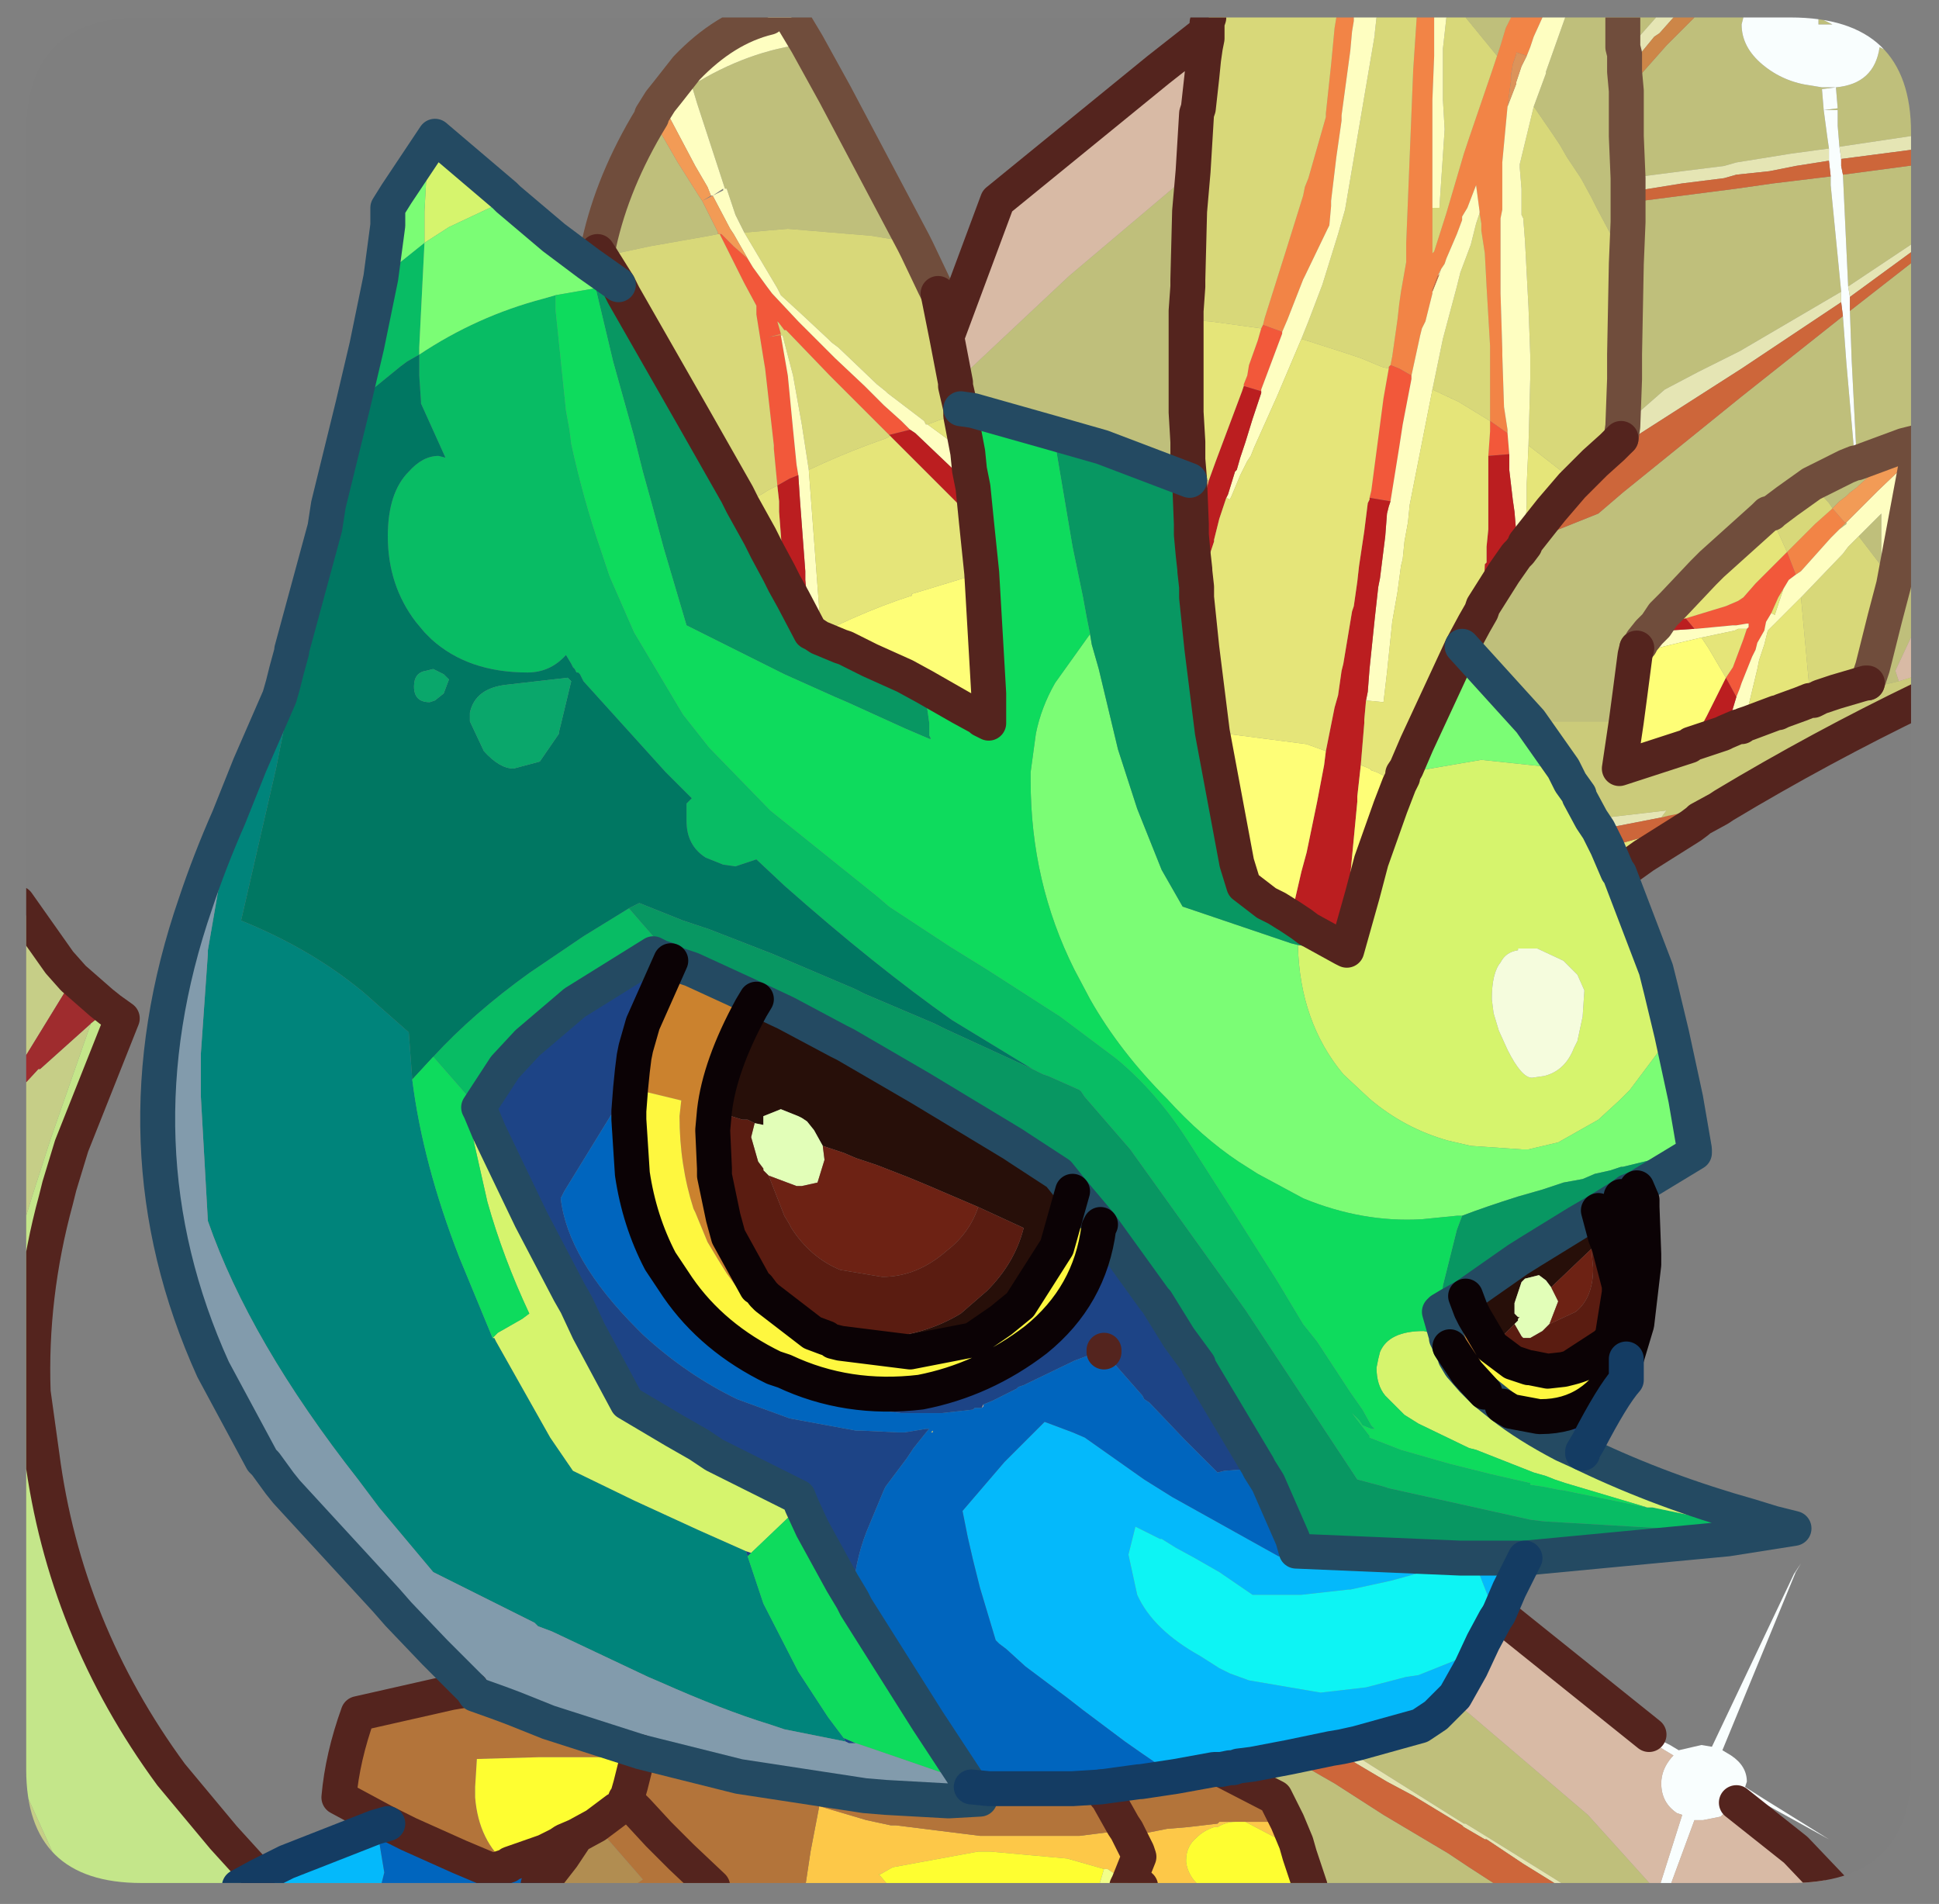 <?xml version="1.0" encoding="UTF-8" standalone="no"?>
<svg xmlns:ffdec="https://www.free-decompiler.com/flash" xmlns:xlink="http://www.w3.org/1999/xlink" ffdec:objectType="frame" height="54.5px" width="55.5px" xmlns="http://www.w3.org/2000/svg">
  <rect width="100%" height="100%" fill="#808080" stroke="none"/>
  <g transform="matrix(1.0, 0.0, 0.0, 1.0, 0.75, 0.5)">
    <use ffdec:characterId="4" height="54.5" transform="matrix(1.0, 0.0, 0.0, 1, -0.75, -0.5)" width="55.5" xlink:href="#sprite0"/>
  </g>
  <defs>
    <g id="sprite0" transform="matrix(1.0, 0.0, 0.0, 1.0, 0.75, 0.5)">
      <clipPath id="clipPath0" transform="matrix(1.0, 0.0, 0.0, 1.0, 0.0, 0.0)">
        <path d="M50.5 0.0 Q53.95 0.0 53.95 3.3 L53.95 50.15 Q53.95 53.4 50.5 53.4 L3.3 53.4 Q0.0 53.4 0.0 50.15 L0.0 3.3 Q0.0 0.0 3.3 0.0 L50.5 0.0" fill="#000000" fill-rule="evenodd" stroke="none"/>
      </clipPath>
      <g clip-path="url(#clipPath0)">
        <use ffdec:characterId="2" height="54.5" transform="matrix(1.0, 0.0, 0.0, 1.0, -0.75, -0.5)" width="55.5" xlink:href="#shape1"/>
      </g>
      <use ffdec:characterId="3" height="53.4" transform="matrix(1.0, 0.0, 0.0, 1.0, 0.0, 0.0)" width="53.95" xlink:href="#shape2"/>
    </g>
    <g id="shape1" transform="matrix(1.0, 0.0, 0.0, 1.0, 0.75, 0.5)">
      <path d="M42.8 44.3 L42.45 45.0 42.15 45.7 42.05 45.85 42.0 45.6 41.55 44.45 41.3 44.1 42.3 44.1 42.35 44.4 42.8 44.3 M10.15 53.5 L6.1 53.5 6.65 53.2 7.45 52.8 10.0 51.8 10.05 51.9 10.25 53.1 10.15 53.5 M41.05 44.1 L41.15 44.1 40.75 44.25 40.3 44.4 39.6 44.6 39.05 44.75 37.9 45.0 37.85 45.0 36.5 45.15 35.85 45.15 35.1 45.15 34.15 44.5 33.45 44.1 32.9 43.8 32.5 43.55 32.45 43.55 31.75 43.2 31.55 44.0 31.8 45.15 Q32.25 46.15 33.6 46.9 L34.15 47.25 34.45 47.4 35.0 47.6 37.05 47.95 38.35 47.8 39.5 47.5 39.85 47.45 40.85 47.05 41.7 46.5 41.35 47.25 40.9 48.05 40.8 48.15 40.35 48.6 39.9 48.9 38.1 49.4 37.65 49.5 37.35 49.55 36.15 49.8 35.1 50.0 34.7 50.05 34.55 50.1 34.45 50.1 34.2 50.15 34.0 50.15 32.9 50.35 31.95 49.7 31.45 49.35 30.25 48.45 29.8 48.1 28.6 47.2 28.05 46.7 27.85 46.55 27.75 46.45 27.3 44.95 27.1 44.15 26.95 43.5 26.8 42.75 28.0 41.35 28.1 41.25 28.7 40.65 29.15 40.2 29.95 40.5 30.3 40.65 32.0 41.85 32.8 42.35 35.85 44.05 39.5 44.2 39.95 44.2 41.05 44.1" fill="#04bafc" fill-rule="evenodd" stroke="none"/>
      <path d="M45.8 38.4 L45.8 39.0 Q45.4 39.45 44.7 40.8 L44.55 41.05 44.55 41.1 44.0 40.85 Q42.95 40.3 42.25 39.75 L42.5 39.9 43.3 40.05 43.35 40.05 Q44.9 40.05 45.7 38.5 L45.75 38.4 45.8 38.4 M41.25 38.8 L41.75 39.35 41.5 39.1 41.35 39.25 41.3 39.2 41.3 39.15 41.0 38.65 40.9 38.35 40.9 38.3 40.75 38.05 41.25 38.8 M30.75 34.55 L32.3 36.7 32.35 36.75 33.0 37.8 33.55 38.55 33.55 38.6 35.25 41.45 35.3 41.55 35.0 41.55 34.3 41.6 34.1 41.65 34.05 41.6 33.15 40.7 32.15 39.65 32.0 39.55 31.95 39.45 30.85 38.2 30.85 38.15 30.8 38.1 30.8 38.15 30.0 38.45 28.55 39.15 28.4 39.2 28.35 39.25 28.15 39.35 27.65 39.6 27.4 39.7 27.35 39.8 27.3 39.8 27.25 39.8 27.15 39.8 27.1 39.85 26.65 39.9 26.2 39.95 25.95 39.95 25.1 39.95 25.05 39.95 23.85 39.8 23.8 39.8 21.85 39.35 20.15 38.45 18.4 36.75 17.85 35.85 Q16.85 34.0 16.75 31.4 L15.4 33.6 15.3 33.8 Q15.5 35.55 17.5 37.55 L17.65 37.7 Q18.9 38.85 20.35 39.55 L21.85 40.1 23.75 40.45 23.9 40.45 24.95 40.5 25.15 40.5 25.75 40.4 25.85 40.4 25.8 40.45 25.4 40.95 25.2 41.25 24.6 42.05 24.55 42.15 24.05 43.35 Q23.7 44.25 23.65 45.3 L23.35 44.8 22.5 43.25 22.2 42.6 22.1 42.35 19.7 41.15 19.25 40.85 18.55 40.45 17.2 39.65 16.1 37.6 15.75 36.85 15.55 36.5 14.45 34.4 13.25 31.9 13.0 31.3 12.95 31.2 13.7 30.05 14.35 29.35 15.7 28.2 17.95 26.8 18.15 26.9 17.75 27.95 17.45 29.5 17.4 29.75 17.35 30.15 17.3 30.65 17.25 31.3 17.25 31.55 17.35 33.1 Q17.6 34.2 18.45 35.45 L18.15 35.6 Q17.55 34.45 17.35 33.1 17.55 34.45 18.15 35.6 L18.65 36.35 Q19.65 37.8 21.4 38.65 L21.5 38.5 21.7 38.75 Q23.5 39.6 25.6 39.35 27.4 39.0 28.9 37.85 30.45 36.6 30.7 34.65 L30.75 34.55 M41.5 39.1 L41.4 39.0 41.05 38.6 40.9 38.35 41.05 38.6 41.4 39.0 41.5 39.1 M23.75 49.4 L23.55 49.4 23.45 49.35 23.4 49.25 23.75 49.4 M20.6 43.9 L20.75 43.95 20.65 44.05 20.6 43.9 M21.7 38.75 L21.4 38.65 21.7 38.75 M31.9 52.0 L31.6 52.1 31.5 51.9 31.9 52.0" fill="#1d4487" fill-rule="evenodd" stroke="none"/>
      <path d="M42.9 44.1 L42.8 44.3 42.35 44.4 42.3 44.1 42.55 44.1 42.9 44.1 M14.6 53.5 L10.15 53.5 10.25 53.1 10.05 51.9 10.0 51.8 10.35 51.7 10.95 52.0 12.4 52.65 13.35 53.05 13.8 52.9 13.85 52.85 14.85 52.5 15.25 52.3 15.4 52.2 15.75 52.05 15.35 52.65 15.0 53.1 14.65 53.45 14.6 53.5 M35.3 41.55 L35.55 41.95 36.25 43.55 36.35 43.9 41.05 44.1 39.95 44.2 39.5 44.2 35.85 44.05 32.8 42.35 32.0 41.85 30.3 40.65 29.95 40.5 29.15 40.2 28.7 40.65 28.1 41.25 28.0 41.35 26.8 42.75 26.95 43.5 27.1 44.15 27.3 44.95 27.75 46.45 27.85 46.55 28.05 46.7 28.6 47.2 29.8 48.1 30.25 48.45 31.45 49.35 31.95 49.7 32.9 50.35 31.9 50.5 31.85 50.0 31.85 50.5 30.75 50.65 29.95 50.7 27.85 50.7 27.75 50.7 27.55 50.7 27.05 50.65 26.95 50.5 25.8 48.75 23.75 45.5 23.65 45.3 Q23.7 44.25 24.05 43.35 L24.55 42.15 24.6 42.05 25.2 41.25 25.4 40.95 25.8 40.45 25.85 40.4 25.75 40.4 25.15 40.5 24.95 40.5 23.9 40.45 23.75 40.45 21.85 40.1 20.35 39.55 Q18.9 38.85 17.65 37.7 L17.5 37.55 Q15.5 35.55 15.3 33.8 L15.4 33.6 16.75 31.4 Q16.85 34.0 17.85 35.85 L18.4 36.75 20.15 38.45 21.85 39.35 23.8 39.8 23.85 39.8 25.05 39.95 25.1 39.95 25.95 39.95 26.2 39.95 26.65 39.9 27.1 39.85 27.15 39.8 27.25 39.8 27.3 39.8 27.35 39.8 27.4 39.75 27.4 39.7 27.65 39.6 28.15 39.35 28.35 39.25 28.4 39.2 28.55 39.15 30.0 38.45 30.8 38.15 30.85 38.2 31.95 39.45 32.0 39.55 32.15 39.65 33.15 40.7 34.05 41.6 34.1 41.65 34.3 41.6 35.0 41.55 35.3 41.55 M25.9 40.5 L25.95 40.5 25.95 40.45 25.9 40.5" fill="#0065bf" fill-rule="evenodd" stroke="none"/>
      <path d="M33.6 53.5 L31.9 53.5 31.5 53.5 31.55 53.4 30.95 53.0 30.85 53.0 29.8 52.7 27.6 52.5 27.55 52.5 27.25 52.5 24.8 52.95 24.45 53.15 24.4 53.15 24.45 53.2 24.7 53.5 22.3 53.5 22.45 52.5 22.7 51.2 24.05 51.6 24.75 51.75 24.9 51.75 27.3 52.05 28.9 52.05 30.15 52.05 30.95 51.95 31.35 51.9 31.5 51.9 31.6 52.1 31.9 52.0 32.65 51.85 33.25 51.8 34.1 51.7 34.15 51.65 34.6 51.65 Q34.35 51.65 34.1 51.8 L34.0 51.8 Q33.7 51.9 33.5 52.1 33.2 52.35 33.2 52.75 L33.2 52.8 Q33.25 53.2 33.6 53.5 M36.1 51.65 L36.35 52.25 36.45 52.6 36.2 52.4 35.85 52.15 34.9 51.65 36.1 51.65 M31.9 53.5 L31.55 53.4 31.85 52.65 31.8 52.5 31.6 52.1 31.8 52.5 31.85 52.65 31.55 53.4 31.9 53.5" fill="#fec948" fill-rule="evenodd" stroke="none"/>
      <path d="M22.3 53.5 L19.65 53.5 17.35 53.5 17.65 53.3 16.3 51.75 16.9 51.3 17.2 51.05 17.15 51.0 17.2 50.95 17.3 50.6 17.45 50.0 17.55 49.75 17.35 49.75 16.4 49.8 14.8 49.8 14.65 49.8 12.9 49.85 12.85 50.65 12.85 50.95 Q12.95 52.2 13.8 52.9 L13.35 53.05 12.4 52.65 10.95 52.0 10.35 51.7 10.25 51.65 8.95 50.95 Q9.05 49.8 9.5 48.55 L12.15 47.95 12.75 47.85 12.85 48.0 13.55 48.25 13.95 48.4 14.95 48.8 17.6 49.65 20.4 50.35 24.0 50.9 24.6 50.95 26.4 51.05 27.3 51.0 27.05 50.65 27.55 50.7 27.75 50.7 27.85 50.7 29.95 50.7 30.75 50.65 31.85 50.5 31.9 50.5 31.85 50.5 31.85 50.0 31.9 50.5 32.9 50.35 34.0 50.15 34.2 50.15 35.75 50.95 36.0 51.45 36.1 51.65 34.9 51.65 34.6 51.65 34.15 51.65 34.1 51.7 33.25 51.8 32.65 51.85 31.9 52.0 31.5 51.9 31.35 51.9 30.95 51.95 30.15 52.05 28.9 52.05 27.3 52.05 24.9 51.75 24.75 51.75 24.05 51.6 22.7 51.2 22.45 52.5 22.3 53.5 M17.6 49.65 L17.55 49.75 17.6 49.65 M31.5 51.9 L31.4 51.75 30.95 50.95 30.9 50.9 30.9 50.85 30.75 50.65 30.9 50.85 30.9 50.9 30.95 50.95 31.4 51.75 31.5 51.9 M19.65 53.5 L18.75 52.65 18.1 52.0 17.5 51.35 17.25 51.1 17.2 51.05 17.25 51.1 17.5 51.35 18.1 52.0 18.75 52.65 19.65 53.5" fill="#b4743a" fill-rule="evenodd" stroke="none"/>
      <path d="M15.15 7.95 L15.15 8.35 15.45 11.25 15.55 11.8 15.6 12.2 Q15.95 13.8 16.45 15.25 L16.6 15.7 16.7 16.0 17.4 17.6 18.8 19.95 19.55 20.9 21.3 22.7 24.35 25.15 24.7 25.45 26.45 26.6 27.5 27.25 29.6 28.6 30.0 28.9 31.2 29.8 Q32.35 30.75 33.25 32.15 L33.7 32.85 34.5 34.1 35.8 36.15 36.55 37.4 36.95 37.9 37.9 39.35 38.25 39.85 38.5 40.3 38.6 40.4 38.5 40.4 38.25 40.3 38.15 40.15 37.95 39.95 38.45 40.6 38.45 40.65 39.35 41.0 40.4 41.3 40.75 41.4 41.95 41.7 43.05 41.95 43.05 42.0 43.4 42.05 43.9 42.15 43.95 42.15 46.4 42.65 46.55 42.65 47.75 42.9 48.8 43.0 48.8 43.2 46.9 43.25 43.45 43.05 43.05 43.0 39.0 42.1 38.85 42.05 38.1 41.85 36.45 39.35 34.9 37.0 34.0 35.75 31.6 32.4 30.3 30.9 30.2 30.75 30.15 30.7 29.25 30.3 29.1 30.25 28.8 30.1 26.5 28.7 Q24.3 27.15 21.7 24.85 L20.9 24.1 20.3 24.3 19.95 24.25 19.45 24.05 Q18.9 23.7 18.9 23.0 L18.9 22.5 18.95 22.45 19.05 22.35 18.3 21.6 15.95 19.0 15.85 18.8 15.8 18.75 15.75 18.75 15.7 18.65 15.65 18.6 15.6 18.5 15.45 18.25 Q15.0 18.75 14.35 18.75 12.65 18.75 11.6 17.8 L11.4 17.6 11.15 17.3 Q10.35 16.25 10.35 14.85 10.35 13.6 10.95 13.0 11.35 12.55 11.8 12.55 L12.0 12.6 11.3 11.05 11.3 11.0 11.25 10.25 11.25 10.0 11.25 9.65 10.9 9.85 10.7 10.0 9.35 11.1 9.75 9.4 10.15 7.45 11.4 6.45 11.25 9.45 11.25 9.65 Q12.9 8.55 14.8 8.05 L15.15 7.95 M17.25 25.5 L18.25 26.65 18.5 26.95 18.6 27.1 18.45 27.0 18.15 26.9 17.95 26.8 15.7 28.2 14.35 29.35 13.7 30.05 12.95 31.2 13.0 31.3 12.75 31.05 12.7 30.95 11.65 29.75 Q12.8 28.5 14.4 27.35 L15.95 26.3 17.25 25.5" fill="#08bd64" fill-rule="evenodd" stroke="none"/>
      <path d="M7.55 19.5 L7.15 21.5 6.3 25.2 6.15 25.85 Q8.0 26.6 9.4 27.7 L9.65 27.9 10.1 28.3 10.95 29.05 11.05 30.4 Q11.35 32.8 12.4 35.5 L13.35 37.8 13.4 37.8 13.45 37.9 15.0 40.65 15.65 41.6 17.4 42.45 19.25 43.3 20.6 43.9 20.65 44.05 21.1 45.4 22.1 47.35 22.95 48.65 23.4 49.25 23.45 49.35 21.7 49.0 21.25 48.85 Q19.95 48.45 18.15 47.65 L17.8 47.5 15.05 46.2 14.65 46.05 14.55 45.95 11.65 44.5 10.1 42.65 9.5 41.85 Q6.4 37.9 5.2 34.45 L5.0 30.9 5.0 29.65 5.2 26.8 5.2 26.7 5.9 22.65 6.4 21.4 7.25 19.45 7.55 19.5" fill="#00857b" fill-rule="evenodd" stroke="none"/>
      <path d="M45.6 24.5 L46.65 27.25 46.8 27.85 47.1 29.1 45.9 30.7 45.6 31.0 45.0 31.55 43.85 32.2 43.0 32.4 42.8 32.4 41.35 32.3 40.7 32.15 Q39.45 31.8 38.45 30.95 L37.7 30.25 Q36.45 28.75 36.4 26.55 L37.05 26.65 38.15 26.75 38.25 25.1 38.5 24.15 39.05 22.6 39.3 21.95 39.4 21.75 39.9 21.55 41.65 21.25 44.0 21.5 44.2 21.9 44.45 22.25 44.45 22.3 44.8 22.95 45.0 23.25 45.25 23.75 45.55 24.45 45.6 24.5 M44.55 41.1 L44.65 41.15 Q46.85 42.2 49.35 42.9 L49.3 43.0 48.9 43.0 48.8 43.0 47.75 42.9 46.55 42.65 46.4 42.65 44.05 41.95 43.75 41.85 43.5 41.75 43.15 41.65 41.5 41.0 41.3 40.95 39.85 40.25 39.45 40.0 39.05 39.6 38.9 39.45 Q38.65 39.15 38.65 38.65 L38.7 38.4 38.75 38.2 Q39.0 37.6 40.0 37.6 L40.2 37.65 40.65 37.85 40.7 37.9 40.75 38.05 40.9 38.3 40.9 38.35 41.0 38.65 41.3 39.15 41.3 39.2 41.35 39.25 41.5 39.1 41.75 39.35 42.25 39.75 Q42.95 40.3 44.0 40.85 L44.55 41.1 M44.05 27.05 L44.0 27.0 43.25 26.65 43.1 26.65 42.7 26.65 42.7 26.7 Q42.35 26.75 42.2 27.05 41.95 27.35 41.95 28.1 L42.0 28.5 42.15 29.0 42.4 29.55 Q42.8 30.35 43.1 30.35 L43.45 30.3 Q44.05 30.15 44.3 29.5 L44.4 29.3 44.55 28.6 44.6 27.85 44.4 27.4 44.05 27.05 M11.5 3.7 L11.7 3.4 13.7 5.1 13.8 5.2 12.1 6.0 11.4 6.45 11.4 5.55 11.5 3.7 M13.25 31.9 L14.45 34.4 15.55 36.5 15.75 36.85 16.1 37.6 17.2 39.65 18.55 40.45 19.25 40.85 19.7 41.15 22.1 42.35 22.2 42.6 21.8 42.95 20.75 43.95 20.6 43.9 19.25 43.3 17.4 42.45 15.65 41.6 15.0 40.65 13.45 37.9 13.4 37.8 13.35 37.8 13.5 37.65 14.2 37.25 14.4 37.1 Q13.65 35.5 13.2 33.9 L12.75 31.9 13.25 31.9" fill="#d7f56d" fill-rule="evenodd" stroke="none"/>
      <path d="M17.35 53.5 L14.6 53.5 14.65 53.45 15.0 53.1 15.35 52.65 15.75 52.05 16.3 51.75 17.65 53.3 17.35 53.5" fill="#b28e51" fill-rule="evenodd" stroke="none"/>
      <path d="M28.8 30.1 L26.3 28.95 26.0 28.8 24.0 27.95 23.7 27.8 21.35 26.8 19.55 26.1 18.8 25.85 17.55 25.35 17.25 25.5 15.95 26.3 14.4 27.35 Q12.8 28.5 11.65 29.75 L11.05 30.4 10.95 29.05 10.1 28.3 9.65 27.9 9.4 27.7 Q8.0 26.6 6.15 25.85 L6.3 25.2 7.15 21.5 7.55 19.5 7.6 19.25 7.7 18.75 7.85 18.15 8.55 14.6 8.65 13.95 9.35 11.1 10.7 10.0 10.9 9.85 11.25 9.65 11.25 10.0 11.25 10.25 11.3 11.0 11.3 11.05 12.0 12.6 11.8 12.55 Q11.35 12.55 10.95 13.0 10.35 13.6 10.35 14.85 10.35 16.25 11.15 17.3 L11.4 17.6 11.6 17.8 Q12.65 18.75 14.35 18.75 15.0 18.75 15.45 18.25 L15.6 18.5 15.65 18.6 15.7 18.65 15.75 18.75 15.8 18.75 15.85 18.8 15.95 19.0 18.3 21.6 19.05 22.35 18.95 22.45 18.9 22.5 18.9 23.0 Q18.9 23.7 19.45 24.05 L19.95 24.25 20.3 24.3 20.9 24.1 21.7 24.85 Q24.3 27.15 26.5 28.7 L28.8 30.1 M14.7 21.3 L15.25 20.5 15.25 20.45 15.3 20.25 15.6 19.0 15.5 18.9 13.75 19.1 Q12.85 19.2 12.7 19.9 L12.7 20.15 13.1 21.0 Q13.55 21.5 13.95 21.5 L14.7 21.3 M11.95 19.35 L12.1 18.95 11.95 18.8 11.65 18.65 11.45 18.7 Q11.1 18.75 11.1 19.15 11.1 19.6 11.55 19.6 L11.7 19.55 11.95 19.35" fill="#007762" fill-rule="evenodd" stroke="none"/>
      <path d="M40.5 37.0 L40.75 36.85 41.2 36.6 41.35 37.0 41.45 37.2 41.95 38.05 41.25 38.8 40.75 38.05 40.7 37.9 40.65 37.8 40.65 37.75 40.45 37.05 40.5 37.0 M18.6 27.1 L19.05 27.25 20.9 28.1 20.75 28.35 Q19.85 30.0 19.7 31.3 L19.65 31.85 19.7 32.95 19.7 33.15 19.95 34.35 20.1 34.9 20.9 36.35 20.95 36.35 21.1 36.55 21.2 36.65 22.5 37.65 22.9 37.8 22.45 37.8 22.35 37.75 Q21.6 37.6 20.9 36.95 L20.65 36.75 20.45 36.5 20.05 35.95 19.8 35.55 19.5 35.05 19.15 34.2 19.1 34.1 Q18.7 32.85 18.7 31.45 L18.75 31.0 17.3 30.65 17.35 30.15 17.4 29.75 17.45 29.5 17.65 28.8 18.45 27.0 17.65 28.8 17.45 29.5 17.75 27.95 18.15 26.9 18.45 27.0 18.6 27.1 M40.75 36.85 L40.65 37.4 40.65 37.75 40.65 37.4 40.75 36.85 M18.45 35.45 L18.55 35.55 18.95 36.1 19.35 36.55 19.6 36.85 20.25 37.5 20.5 37.7 21.5 38.5 21.4 38.65 Q19.65 37.8 18.65 36.35 L18.15 35.6 18.45 35.45" fill="#cc832e" fill-rule="evenodd" stroke="none"/>
      <path d="M41.2 36.6 L42.2 35.9 42.7 35.55 43.1 35.3 44.4 34.5 45.0 34.15 45.65 33.75 45.85 34.4 46.0 35.15 46.0 35.4 45.9 36.6 45.6 36.5 45.6 36.3 45.3 35.15 45.2 34.9 44.8 35.25 43.75 36.25 43.65 36.35 43.5 36.15 43.3 36.0 42.9 36.1 42.8 36.2 42.6 36.8 42.6 37.1 42.7 37.2 42.75 37.2 42.7 37.25 42.7 37.3 42.6 37.4 41.95 38.05 41.45 37.2 41.35 37.0 41.2 36.6 M45.0 34.15 L45.2 34.9 45.0 34.15 M20.9 28.1 L21.75 28.5 23.25 29.3 23.45 29.4 25.6 30.65 28.25 32.25 28.4 32.35 29.55 33.1 29.95 33.6 29.5 35.2 28.45 36.85 27.9 37.3 27.1 37.85 25.3 38.2 23.3 37.95 23.3 37.8 24.1 37.8 Q25.6 37.8 26.75 37.1 L27.5 36.45 Q28.3 35.65 28.55 34.65 L27.25 34.05 25.85 33.45 25.25 33.2 24.35 32.85 23.75 32.65 23.4 32.5 22.8 32.3 22.55 31.85 22.35 31.6 22.2 31.5 22.1 31.45 21.6 31.25 21.1 31.45 21.1 31.7 20.85 31.65 20.65 31.55 20.5 31.55 19.7 31.3 Q19.85 30.0 20.75 28.35 L20.9 28.1" fill="#270f09" fill-rule="evenodd" stroke="none"/>
      <path d="M46.1 33.5 L46.25 33.85 46.25 34.05 46.3 35.4 46.3 35.7 46.1 37.4 45.8 38.4 45.75 38.4 45.7 38.5 Q44.9 40.05 43.35 40.05 L43.3 40.05 42.5 39.9 42.25 39.75 41.75 39.35 41.25 38.8 41.95 38.05 42.55 38.5 43.0 38.65 43.05 38.65 43.55 38.75 44.0 38.7 44.2 38.65 Q45.0 38.45 45.3 37.9 L45.35 37.85 45.3 37.9 Q45.0 38.45 44.2 38.65 L45.2 38.0 45.35 37.85 45.4 37.75 45.7 37.3 45.9 36.6 46.0 35.4 46.0 35.15 45.85 34.4 45.65 33.75 45.85 33.6 46.1 33.5 M29.95 33.6 L30.75 34.55 30.7 34.65 Q30.45 36.6 28.9 37.85 27.4 39.0 25.6 39.35 23.5 39.6 21.7 38.75 L21.5 38.5 20.5 37.7 20.25 37.5 19.6 36.85 19.35 36.55 18.95 36.1 18.55 35.55 18.45 35.45 Q17.6 34.2 17.35 33.1 L17.25 31.55 17.25 31.3 17.3 30.65 18.75 31.0 18.7 31.45 Q18.7 32.85 19.1 34.1 L19.15 34.2 19.5 35.05 19.8 35.55 20.05 35.95 20.45 36.5 20.65 36.75 20.9 36.95 Q21.6 37.6 22.35 37.75 L22.45 37.8 22.9 37.8 23.1 37.9 23.3 37.95 25.3 38.2 27.1 37.85 27.9 37.3 28.45 36.85 29.5 35.2 29.95 33.6" fill="#fff83f" fill-rule="evenodd" stroke="none"/>
      <path d="M42.6 37.4 L42.7 37.3 42.7 37.25 42.75 37.2 42.7 37.2 42.6 37.1 42.6 36.8 42.8 36.2 42.9 36.1 43.3 36.0 43.5 36.15 43.65 36.35 43.85 36.75 43.6 37.4 43.5 37.5 43.4 37.6 43.05 37.8 42.85 37.8 42.8 37.75 42.6 37.4 M22.8 32.3 L22.85 32.7 22.65 33.35 22.2 33.45 22.05 33.45 21.25 33.15 21.1 33.0 21.1 32.95 20.95 32.75 20.75 32.05 20.85 31.65 21.1 31.7 21.1 31.45 21.6 31.25 22.1 31.45 22.2 31.5 22.35 31.6 22.55 31.85 22.8 32.3" fill="#e3ffb9" fill-rule="evenodd" stroke="none"/>
      <path d="M47.1 29.1 L47.5 30.95 47.75 32.4 45.7 32.9 45.65 32.9 45.35 33.0 44.9 33.1 44.55 33.25 44.0 33.35 43.4 33.55 42.7 33.75 Q41.75 34.05 41.1 34.3 L40.95 34.3 39.95 34.4 Q38.25 34.5 36.55 33.8 L35.25 33.1 34.7 32.75 Q33.65 32.05 32.65 30.95 31.3 29.6 30.45 28.1 L30.0 27.25 Q28.75 24.75 28.75 21.85 L28.75 21.75 28.75 21.6 28.9 20.5 Q29.05 19.75 29.45 19.05 L30.45 17.65 30.5 17.95 30.7 18.65 31.25 20.95 31.8 22.65 32.5 24.4 33.1 25.45 36.2 26.5 36.4 26.55 Q36.45 28.75 37.7 30.25 L38.45 30.95 Q39.45 31.8 40.7 32.15 L41.35 32.3 42.8 32.4 43.0 32.4 43.85 32.2 45.0 31.55 45.6 31.0 45.9 30.7 47.1 29.1 M43.05 20.15 L44.0 21.5 41.65 21.25 39.9 21.55 39.4 21.75 39.4 21.65 39.5 21.5 39.65 21.15 39.5 21.5 39.4 21.35 39.65 21.15 39.8 20.8 41.1 18.0 43.05 20.15 M16.3 7.75 L15.15 7.95 14.8 8.05 Q12.9 8.55 11.25 9.65 L11.25 9.45 11.4 6.45 10.15 7.45 10.35 5.95 10.35 5.45 10.6 5.05 11.5 3.7 11.4 5.55 11.4 6.45 12.1 6.0 13.8 5.2 15.1 6.3 16.1 7.05 16.3 7.75" fill="#7bfe75" fill-rule="evenodd" stroke="none"/>
      <path d="M47.75 32.4 L47.75 32.5 46.1 33.5 45.85 33.6 45.65 33.75 45.0 34.15 44.4 34.5 43.1 35.3 42.7 35.55 42.2 35.9 41.2 36.6 40.75 36.85 40.5 37.0 40.5 36.85 40.55 36.3 40.95 34.7 41.1 34.3 Q41.75 34.05 42.7 33.75 L43.4 33.55 44.0 33.35 44.55 33.25 44.9 33.1 45.35 33.0 45.65 32.9 45.7 32.9 47.75 32.4 M49.35 42.9 L50.0 43.1 50.2 43.15 50.6 43.25 48.7 43.55 42.9 44.1 42.55 44.1 42.3 44.1 41.3 44.1 41.15 44.1 41.05 44.1 36.35 43.9 36.25 43.55 35.55 41.95 35.3 41.55 35.25 41.45 33.55 38.6 33.55 38.55 33.0 37.8 32.35 36.75 32.3 36.7 30.75 34.55 29.95 33.6 29.55 33.1 28.4 32.35 28.25 32.25 25.6 30.65 23.45 29.4 23.25 29.3 21.75 28.5 20.9 28.1 19.05 27.25 18.6 27.1 18.5 26.95 18.25 26.65 17.25 25.5 17.55 25.35 18.8 25.85 19.55 26.1 21.35 26.8 23.7 27.8 24.0 27.95 26.0 28.8 26.3 28.95 28.8 30.1 29.1 30.25 29.25 30.3 30.15 30.7 30.2 30.75 30.3 30.9 31.6 32.4 34.0 35.75 34.9 37.0 36.45 39.35 38.1 41.85 38.85 42.05 39.0 42.1 43.05 43.0 43.45 43.05 46.9 43.25 48.8 43.2 48.8 43.0 48.9 43.0 49.3 43.0 49.35 42.9 M38.25 25.1 L38.15 26.75 37.05 26.65 36.4 26.55 36.2 26.5 33.1 25.45 32.5 24.4 31.8 22.65 31.25 20.95 30.7 18.65 30.5 17.95 30.45 17.65 30.35 17.15 30.25 16.6 29.95 15.15 29.4 11.9 30.8 12.3 33.3 13.25 33.35 14.5 33.35 14.55 33.35 14.8 33.4 15.35 33.45 15.8 33.45 15.85 33.5 16.3 33.5 16.6 33.65 18.05 33.95 20.45 34.65 24.2 34.85 24.85 35.5 25.35 35.8 25.5 36.2 25.75 36.5 25.95 36.7 26.1 37.7 26.65 37.8 26.7 38.25 25.1 M25.7 19.15 L25.85 20.2 25.85 20.55 25.9 20.65 25.85 20.65 25.15 20.35 23.5 19.6 23.15 19.45 21.7 18.8 18.9 17.4 18.25 15.2 17.9 13.9 17.65 13.0 17.6 12.8 17.4 12.0 16.8 9.85 16.3 7.75 16.1 7.05 16.95 7.65 17.1 7.95 19.1 11.45 20.35 13.65 20.5 13.95 21.0 14.85 21.2 15.25 21.55 15.9 21.6 16.0 21.7 16.2 21.95 16.65 22.45 17.6 22.55 17.65 22.7 17.75 23.3 18.0 23.45 18.05 24.15 18.4 25.15 18.85 25.7 19.15" fill="#089862" fill-rule="evenodd" stroke="none"/>
      <path d="M41.1 34.3 L40.95 34.7 40.55 36.3 40.5 36.85 40.5 37.0 40.45 37.05 40.65 37.75 40.65 37.8 40.7 37.9 40.65 37.85 40.2 37.65 40.0 37.6 Q39.0 37.6 38.75 38.2 L38.7 38.4 38.65 38.65 Q38.65 39.15 38.9 39.45 L39.05 39.6 39.45 40.0 39.85 40.25 41.3 40.95 41.5 41.0 43.15 41.65 43.5 41.75 43.75 41.85 44.05 41.95 46.4 42.65 43.95 42.15 43.9 42.15 43.4 42.05 43.05 42.0 43.05 41.95 41.95 41.7 40.75 41.4 40.4 41.3 39.35 41.0 38.45 40.65 38.45 40.6 37.95 39.95 38.15 40.15 38.25 40.3 38.5 40.4 38.6 40.4 38.5 40.3 38.25 39.85 37.9 39.35 36.95 37.9 36.55 37.4 35.8 36.15 34.5 34.1 33.7 32.85 33.25 32.15 Q32.35 30.75 31.2 29.8 L30.0 28.9 29.6 28.6 27.5 27.25 26.45 26.6 24.7 25.45 24.35 25.15 21.3 22.7 19.55 20.9 18.8 19.95 17.4 17.6 16.7 16.0 16.6 15.7 16.45 15.25 Q15.95 13.8 15.6 12.2 L15.55 11.8 15.45 11.25 15.15 8.35 15.15 7.95 16.3 7.75 16.8 9.85 17.4 12.0 17.6 12.8 17.65 13.0 17.9 13.9 18.25 15.2 18.9 17.4 21.7 18.8 23.15 19.45 23.5 19.6 25.15 20.35 25.85 20.65 25.9 20.65 25.85 20.55 25.85 20.2 25.7 19.15 26.75 19.75 27.3 20.05 27.35 20.1 27.55 20.2 27.55 19.7 27.55 19.35 27.35 15.9 27.2 14.45 27.1 13.45 27.0 12.95 27.1 13.45 26.75 13.15 27.0 12.95 26.95 12.45 26.75 11.4 26.75 11.2 27.1 11.25 29.4 11.9 29.95 15.15 30.25 16.6 30.35 17.15 30.45 17.65 29.45 19.05 Q29.05 19.75 28.9 20.5 L28.75 21.6 28.75 21.75 28.75 21.85 Q28.75 24.75 30.0 27.25 L30.45 28.1 Q31.3 29.6 32.65 30.95 33.65 32.05 34.7 32.75 L35.25 33.1 36.55 33.8 Q38.25 34.5 39.95 34.4 L40.95 34.3 41.1 34.3 M11.05 30.4 L11.65 29.75 12.7 30.95 12.75 31.05 13.0 31.3 13.25 31.9 12.75 31.9 13.2 33.9 Q13.65 35.5 14.4 37.1 L14.2 37.25 13.5 37.65 13.35 37.8 12.4 35.5 Q11.35 32.8 11.05 30.4 M26.95 50.5 L25.65 50.05 24.05 49.5 23.9 49.45 23.75 49.4 23.4 49.25 22.95 48.65 22.1 47.35 21.1 45.4 20.65 44.05 20.75 43.95 21.8 42.95 22.2 42.6 22.5 43.25 23.35 44.8 23.65 45.3 23.75 45.5 25.8 48.75 26.95 50.5" fill="#0edc5d" fill-rule="evenodd" stroke="none"/>
      <path d="M8.55 14.6 L7.85 18.15 7.7 18.75 7.6 19.25 7.55 19.5 7.25 19.45 7.35 19.1 7.45 18.7 7.6 18.15 7.6 18.1 8.55 14.6 M12.75 47.85 L11.7 46.8 10.65 45.7 10.3 45.3 7.45 42.2 7.25 41.95 6.85 41.4 6.75 41.3 5.35 38.7 Q2.45 32.3 4.85 25.35 5.25 24.15 5.8 22.9 L5.9 22.65 5.2 26.7 5.2 26.8 5.0 29.65 5.0 30.9 5.2 34.45 Q6.4 37.9 9.5 41.85 L10.1 42.65 11.65 44.5 14.55 45.95 14.65 46.05 15.05 46.2 17.8 47.5 18.15 47.65 Q19.95 48.45 21.25 48.85 L21.7 49.0 23.45 49.35 23.55 49.4 23.75 49.4 23.9 49.45 24.05 49.5 25.65 50.05 26.95 50.5 27.05 50.65 27.3 51.0 26.4 51.05 24.6 50.95 24.0 50.9 20.4 50.35 17.6 49.65 14.95 48.8 13.95 48.4 13.55 48.25 12.85 48.0 12.75 47.85" fill="#839cad" fill-rule="evenodd" stroke="none"/>
      <path d="M51.7 14.05 L52.05 14.45 52.1 14.45 51.9 14.65 51.8 14.75 51.65 14.9 50.8 15.85 50.65 15.95 50.4 15.3 51.2 14.5 51.65 14.1 51.7 14.05 M43.4 0.0 L43.15 0.55 43.05 0.85 42.95 1.1 42.65 1.0 42.65 1.05 42.55 1.35 42.5 1.65 42.5 1.8 42.4 2.55 42.25 4.15 42.25 4.8 42.25 5.5 42.2 5.75 42.2 5.85 42.2 5.95 42.2 6.2 42.2 7.4 42.2 7.9 42.25 9.5 42.25 9.65 42.3 11.15 42.4 11.8 42.4 11.9 41.9 11.55 41.9 10.8 41.9 10.25 41.9 9.65 41.9 9.4 41.8 7.7 41.75 6.75 41.65 6.1 41.65 6.0 41.65 5.9 41.6 5.6 41.6 5.55 41.5 4.8 41.25 5.45 41.1 5.7 41.1 5.8 40.95 6.2 40.65 6.9 40.6 7.05 40.5 7.2 40.4 7.4 40.25 7.8 40.25 7.85 40.25 7.9 40.05 8.7 39.95 8.9 39.9 9.1 39.65 10.25 39.3 10.05 39.05 9.95 39.1 9.7 39.2 9.0 39.25 8.65 39.3 8.2 39.35 7.85 39.5 7.0 39.5 6.8 39.5 6.45 39.7 1.5 39.75 0.75 39.8 0.0 40.3 0.0 40.3 0.3 40.3 0.55 40.3 0.85 40.3 1.1 40.25 2.35 40.25 3.4 40.25 5.45 40.25 5.5 40.25 6.75 40.3 6.7 40.65 5.6 41.15 3.9 41.2 3.75 41.3 3.45 41.95 1.55 42.05 1.25 42.1 1.1 42.2 0.8 42.35 0.3 42.4 0.2 42.5 0.0 43.4 0.0 M38.0 0.0 L38.0 0.1 37.95 0.4 37.9 0.95 37.65 2.8 37.65 2.95 37.5 4.0 37.35 5.25 37.35 5.35 37.35 5.4 37.3 5.95 37.25 6.05 36.6 7.4 36.55 7.5 36.1 8.65 35.95 9.0 35.4 8.8 35.45 8.6 36.05 6.7 36.55 5.1 36.6 4.85 36.7 4.6 37.2 2.85 37.2 2.75 37.35 1.35 37.45 0.3 37.5 0.0 38.0 0.0 M21.6 9.1 L21.25 9.15 21.6 9.05 21.6 9.1" fill="#f38546" fill-rule="evenodd" stroke="none"/>
      <path d="M53.35 0.0 L53.7 0.75 53.2 0.5 53.1 0.45 53.1 0.4 53.05 0.0 53.35 0.0 M54.25 2.15 L54.25 3.35 51.9 3.7 51.85 3.1 51.85 2.65 51.45 2.65 51.55 3.4 51.6 3.75 50.5 3.9 48.95 4.15 48.6 4.25 47.4 4.4 45.85 4.6 45.8 3.4 45.8 2.4 45.8 2.3 45.8 2.1 46.95 0.8 47.05 0.7 47.75 0.0 49.15 0.0 49.1 0.2 Q49.1 0.85 49.7 1.35 50.3 1.85 51.1 1.95 L51.4 2.0 51.8 2.0 Q52.9 1.9 53.05 0.85 L53.15 0.9 53.9 1.25 54.25 2.15 M54.25 4.2 L54.25 6.3 52.15 7.7 52.0 4.5 54.25 4.2 M54.25 6.8 L54.25 17.1 53.5 18.7 53.6 19.0 50.8 19.65 51.05 19.55 51.15 19.55 51.05 19.55 51.05 19.3 51.15 19.55 51.35 19.45 51.8 19.3 52.65 19.05 52.7 19.05 52.85 18.6 53.0 18.0 53.2 17.2 53.45 16.25 54.15 12.5 54.15 12.45 54.15 12.5 54.1 12.5 54.15 12.45 54.15 12.15 53.75 12.25 53.05 12.9 52.95 12.95 52.45 13.4 52.4 13.45 52.2 13.6 52.1 13.7 51.9 13.85 51.7 14.05 51.6 13.9 51.1 13.35 50.4 13.85 50.0 14.15 49.95 14.2 49.85 14.2 49.75 14.3 48.75 15.2 48.25 15.65 48.0 15.9 47.15 16.8 47.1 16.85 46.85 17.1 46.75 17.25 46.65 17.4 46.45 17.6 46.25 17.85 46.2 17.95 46.1 18.05 46.05 18.25 45.9 19.4 45.8 20.15 44.65 20.15 44.4 20.15 43.05 20.15 41.1 18.0 41.45 17.35 41.65 17.0 41.7 16.85 42.3 15.9 42.65 15.4 42.75 15.3 42.9 15.1 43.5 14.85 43.75 14.7 45.0 14.2 45.7 13.6 49.1 10.85 52.0 8.55 52.1 9.9 52.35 12.75 52.4 12.75 52.25 9.8 52.2 8.4 54.25 6.8 M46.55 53.5 L44.1 53.5 41.85 52.1 41.2 51.7 41.15 51.7 39.0 50.35 37.65 49.5 38.1 49.4 39.9 48.9 40.35 48.6 40.8 48.15 41.3 48.55 44.7 51.45 46.55 53.5 M42.15 53.5 L36.75 53.5 36.45 52.6 36.35 52.25 36.1 51.65 36.0 51.45 35.75 50.95 34.2 50.15 34.45 50.1 34.55 50.1 34.7 50.05 35.1 50.0 36.15 49.8 37.1 50.35 37.45 50.55 38.85 51.45 40.7 52.55 41.3 52.95 42.15 53.5 M51.3 0.0 L51.7 0.2 51.3 0.2 51.3 0.0 M51.4 2.05 L51.45 2.65 51.85 2.6 51.8 2.0 51.4 2.05 M51.65 4.55 L51.65 4.8 51.95 7.85 49.05 9.55 47.85 10.15 46.9 10.65 45.7 11.7 45.75 10.35 45.75 9.65 45.8 7.05 44.95 5.45 44.8 5.15 44.5 4.6 44.1 4.0 43.9 3.65 43.7 3.35 43.15 2.55 43.5 1.6 43.5 1.55 44.05 0.0 45.7 0.0 45.7 0.85 45.75 1.05 45.7 0.85 45.7 0.0 46.65 0.0 45.9 0.85 46.15 1.1 45.85 0.9 45.75 1.05 45.75 1.55 45.8 2.1 45.8 2.3 45.8 2.4 45.8 3.4 45.85 4.6 45.85 5.0 45.85 5.3 48.95 4.9 50.0 4.75 51.65 4.55 M45.85 5.3 L45.85 5.85 45.8 7.05 45.85 5.85 45.85 5.3 M42.5 0.0 L42.4 0.2 42.35 0.3 42.2 0.8 42.1 1.1 41.2 0.0 42.5 0.0 M52.35 12.75 L52.1 12.85 51.3 13.25 51.1 13.35 51.3 13.25 52.1 12.85 52.35 12.75 M51.9 14.65 L52.1 14.45 52.1 14.5 51.9 14.65 M52.45 14.85 L53.1 14.2 53.1 15.05 53.1 15.7 52.45 14.85 M52.4 12.75 L53.75 12.25 52.4 12.75 M29.4 11.9 L27.1 11.25 26.75 11.2 26.6 10.55 26.6 10.45 29.85 7.4 33.4 4.4 33.3 5.55 33.25 7.5 33.25 7.7 33.2 8.4 33.2 8.65 33.2 8.7 33.2 8.95 33.2 9.75 33.2 11.3 33.25 12.15 33.25 12.65 33.3 13.25 30.8 12.3 29.4 11.9 M18.35 2.15 L18.5 2.35 18.25 2.55 18.15 2.4 18.4 2.3 18.35 2.15 M25.4 6.45 L24.2 6.25 21.8 6.05 21.2 6.1 20.65 6.15 20.55 6.15 20.3 5.65 20.05 4.9 20.0 4.9 19.2 2.45 19.05 1.95 Q20.65 0.95 22.35 0.75 L23.15 2.2 25.4 6.45 M19.8 6.2 L19.55 6.25 17.85 6.55 16.45 6.85 16.35 6.7 Q16.7 4.9 17.75 3.1 L17.9 2.85 18.65 4.15 19.25 5.1 19.35 5.25 19.5 5.55 19.6 5.75 19.8 6.15 19.8 6.2" fill="#ffff77" fill-opacity="0.502" fill-rule="evenodd" stroke="none"/>
      <path d="M42.4 11.9 L42.45 12.5 41.85 12.55 41.9 11.85 41.9 11.55 42.4 11.9 M39.05 9.95 L39.3 10.05 39.65 10.25 39.65 10.35 39.4 11.65 39.3 12.3 39.05 13.85 38.45 13.75 38.5 13.55 38.85 10.9 39.0 10.05 39.0 10.0 39.05 9.95 M47.5 17.2 L48.65 16.85 49.0 16.7 49.15 16.6 49.5 16.2 49.9 15.8 50.05 15.65 50.4 15.3 50.65 15.95 50.45 16.1 50.3 16.35 50.15 16.6 49.95 17.05 49.8 17.3 49.75 17.55 49.55 17.9 49.5 18.1 49.4 18.3 49.1 19.05 49.05 19.2 48.95 19.45 48.65 18.9 48.85 18.6 49.15 17.8 49.25 17.5 49.3 17.45 49.3 17.35 49.25 17.35 48.95 17.4 48.85 17.4 47.8 17.5 47.75 17.5 47.5 17.2 M35.95 9.0 L35.95 9.05 35.35 10.65 35.35 10.7 34.85 10.55 34.85 10.5 34.95 10.25 35.0 9.95 35.25 9.25 35.35 8.9 35.4 8.8 35.95 9.0 M20.65 6.9 L20.8 7.15 21.2 7.7 21.35 7.9 22.1 8.7 22.45 9.05 22.8 9.4 22.9 9.5 23.15 9.75 24.0 10.55 24.1 10.65 24.4 10.95 24.55 11.1 25.05 11.55 25.3 11.8 24.7 11.95 24.5 11.75 24.15 11.4 23.5 10.75 23.25 10.5 23.05 10.3 23.0 10.25 21.75 8.95 21.7 8.95 21.55 8.75 21.5 8.7 21.6 9.05 21.25 9.15 21.6 9.1 21.8 10.25 21.95 11.8 22.05 12.8 22.1 13.1 21.85 13.2 21.5 13.4 21.4 12.35 21.4 12.25 21.15 10.05 21.1 9.75 20.9 8.5 20.9 8.4 20.9 8.25 20.55 7.6 20.45 7.4 19.85 6.2 19.9 6.2 20.25 6.55 20.65 6.9 M33.45 15.85 L33.65 15.9 33.7 15.9 33.6 16.25 33.5 16.6 33.5 16.3 33.45 15.85" fill="#f3583a" fill-rule="evenodd" stroke="none"/>
      <path d="M52.65 19.05 L51.8 19.3 51.35 19.45 51.15 19.55 51.05 19.3 50.8 16.6 52.0 15.35 52.15 15.15 52.45 14.85 53.1 15.7 53.0 16.85 52.9 17.8 52.65 19.05 M43.15 2.55 L43.7 3.35 43.9 3.65 44.1 4.0 44.5 4.6 44.8 5.15 44.95 5.45 45.8 7.05 45.75 9.65 45.75 10.35 45.7 11.7 45.65 12.05 45.4 12.05 45.4 12.3 44.9 12.75 44.35 13.3 44.2 13.2 43.9 12.95 43.0 12.25 43.05 10.35 43.05 9.65 43.0 8.3 42.9 6.4 42.85 5.75 42.8 5.65 42.8 5.5 42.8 5.45 42.8 4.9 42.75 4.3 42.75 4.2 43.15 2.55 M42.1 1.1 L42.05 1.25 41.95 1.55 41.3 3.45 41.2 3.75 41.15 3.9 40.65 5.6 40.3 6.7 40.25 6.75 40.25 5.5 40.25 5.45 40.45 5.45 40.6 3.2 40.55 2.35 40.55 1.1 40.55 0.9 40.65 0.0 41.2 0.0 42.1 1.1 M39.8 0.0 L39.75 0.75 39.7 1.5 39.5 6.45 39.5 6.8 39.5 7.0 39.35 7.85 39.3 8.2 39.25 8.65 39.2 9.0 39.1 9.7 39.05 9.95 39.0 10.0 39.0 10.05 38.8 10.0 38.2 9.75 37.75 9.6 36.5 9.2 36.7 8.7 37.1 7.65 37.55 6.2 37.75 5.5 38.6 0.5 38.6 0.45 38.65 0.0 39.8 0.0 M41.6 5.6 L41.65 5.9 41.65 6.0 41.65 6.1 41.75 6.75 41.8 7.7 41.9 9.4 41.9 9.65 41.9 10.25 41.9 10.8 41.9 11.55 41.0 11.0 40.25 10.65 40.55 9.2 40.95 7.7 41.05 7.3 41.35 6.5 41.5 5.9 41.6 5.6 M49.85 14.2 L49.95 14.2 50.0 14.15 50.4 13.85 51.1 13.35 51.6 13.9 51.7 14.05 51.65 14.1 51.2 14.5 50.4 15.3 49.95 14.3 49.9 14.3 49.85 14.2 M26.75 11.2 L26.75 11.4 26.45 11.45 26.2 11.5 25.8 11.65 25.75 11.65 25.7 11.55 24.65 10.75 24.6 10.7 24.35 10.5 23.25 9.45 23.05 9.3 22.95 9.2 22.2 8.5 21.6 7.95 21.5 7.75 20.55 6.15 20.65 6.15 21.2 6.1 21.8 6.05 24.2 6.25 25.4 6.45 25.5 6.65 26.0 7.7 26.1 7.9 26.35 9.15 26.6 10.45 26.6 10.55 26.75 11.2 M37.5 0.0 L37.45 0.3 37.35 1.35 37.2 2.75 37.2 2.85 36.7 4.6 36.6 4.85 36.55 5.1 36.05 6.7 35.45 8.6 35.4 8.8 35.35 8.9 33.9 8.7 33.2 8.65 33.2 8.4 33.25 7.7 33.25 7.5 33.3 5.55 33.4 4.4 33.5 2.75 33.55 2.6 33.65 1.7 33.7 1.2 33.75 0.85 33.8 0.6 33.8 0.4 33.8 0.15 33.85 0.0 37.5 0.0 M19.85 6.2 L20.45 7.4 20.55 7.6 20.9 8.25 20.9 8.4 20.9 8.5 21.1 9.75 21.15 10.05 21.4 12.25 21.4 12.35 21.5 13.4 21.3 13.5 Q21.2 13.55 21.05 13.65 L20.95 13.7 20.5 13.95 20.35 13.65 19.1 11.45 17.1 7.95 16.95 7.65 16.45 6.85 17.85 6.55 19.55 6.25 19.8 6.2 19.85 6.2 M21.6 9.05 L21.5 8.7 21.55 8.75 21.7 8.95 21.75 8.95 23.0 10.25 23.05 10.3 23.25 10.5 23.5 10.75 24.15 11.4 24.5 11.75 24.7 11.95 24.7 12.0 24.6 12.05 24.05 12.25 Q23.25 12.55 22.4 12.95 L22.3 12.3 22.2 11.65 21.95 10.25 21.65 9.1 21.6 9.1 21.6 9.05" fill="#ffff77" fill-opacity="0.702" fill-rule="evenodd" stroke="none"/>
      <path d="M52.1 14.45 L52.25 14.3 52.4 14.15 52.45 14.1 53.0 13.55 54.1 12.5 54.15 12.5 53.45 16.25 53.2 17.2 53.0 18.0 52.85 18.6 52.7 19.05 52.65 19.05 52.9 17.8 53.0 16.85 53.1 15.7 53.1 15.05 53.1 14.2 52.45 14.85 52.15 15.15 52.0 15.35 50.8 16.6 49.85 17.55 49.75 17.95 49.6 18.4 49.55 18.65 49.25 19.9 49.25 19.95 49.15 20.25 49.1 20.3 49.0 20.3 48.65 20.45 48.55 20.5 48.6 20.4 48.8 19.95 48.95 19.45 49.05 19.2 49.1 19.05 49.4 18.3 49.5 18.1 49.55 17.9 49.75 17.55 49.8 17.3 49.95 17.05 50.05 17.1 50.3 16.35 50.45 16.1 50.65 15.95 50.8 15.85 51.65 14.9 51.8 14.75 51.9 14.65 52.1 14.5 52.1 14.45 M44.05 0.0 L43.5 1.55 43.5 1.6 43.15 2.55 42.75 4.2 42.75 4.3 42.8 4.9 42.8 5.45 42.8 5.5 42.8 5.65 42.85 5.75 42.9 6.4 43.0 8.3 43.05 9.65 43.05 10.35 43.0 12.25 42.95 13.35 42.95 13.55 42.95 13.95 42.9 14.7 42.65 14.75 42.6 14.15 42.55 13.8 42.45 12.95 42.45 12.5 42.4 11.9 42.4 11.8 42.3 11.15 42.25 9.65 42.25 9.5 42.2 7.9 42.2 7.4 42.2 6.2 42.2 5.95 42.2 5.85 42.2 5.75 42.25 5.5 42.25 4.8 42.25 4.15 42.4 2.55 42.65 1.9 42.65 1.85 42.8 1.4 42.95 1.1 43.05 0.85 43.15 0.55 43.4 0.0 44.05 0.0 M40.25 5.45 L40.25 3.4 40.25 2.35 40.3 1.1 40.3 0.85 40.3 0.55 40.3 0.3 40.3 0.0 40.65 0.0 40.55 0.9 40.55 1.1 40.55 2.35 40.6 3.2 40.45 5.45 40.25 5.45 M39.65 10.25 L39.9 9.1 39.95 8.9 40.05 8.7 40.25 7.9 40.25 7.85 40.45 7.35 40.5 7.2 40.6 7.05 40.65 6.9 40.95 6.2 41.1 5.8 41.1 5.7 41.25 5.45 41.5 4.8 41.6 5.55 41.6 5.6 41.5 5.9 41.35 6.5 41.05 7.3 40.95 7.7 40.55 9.2 40.25 10.65 39.6 13.95 39.55 14.45 39.45 15.0 39.4 15.5 39.35 15.7 39.25 16.45 39.1 17.3 38.95 18.75 38.85 19.6 38.35 19.55 38.4 19.3 38.45 18.65 38.6 17.2 38.7 16.3 38.75 16.05 38.9 14.85 38.95 14.2 39.0 14.0 39.05 13.85 39.3 12.3 39.4 11.65 39.65 10.35 39.65 10.25 M47.75 17.5 L47.8 17.5 48.85 17.4 48.95 17.4 49.25 17.35 49.3 17.35 49.3 17.45 49.25 17.5 49.0 17.5 48.9 17.55 47.95 17.75 47.1 17.95 46.9 18.0 46.3 18.15 46.05 18.25 46.1 18.05 46.2 17.95 46.25 17.85 46.45 17.6 46.55 17.6 47.0 17.55 47.75 17.5 M26.95 12.45 L27.0 12.95 26.75 13.15 26.55 12.95 26.5 12.9 25.45 11.9 25.3 11.8 25.05 11.55 24.55 11.1 24.4 10.95 24.1 10.65 24.0 10.55 23.15 9.75 22.9 9.5 22.8 9.4 22.45 9.05 22.1 8.7 21.35 7.9 21.2 7.7 20.8 7.15 20.65 6.9 20.25 6.2 20.15 6.05 19.65 5.1 19.95 4.95 19.95 4.9 19.65 5.1 19.6 5.1 19.5 4.85 19.15 4.25 18.25 2.55 18.5 2.35 18.35 2.15 18.9 1.45 Q20.0 0.3 21.25 0.0 L21.9 0.0 22.35 0.75 Q20.65 0.95 19.05 1.95 L19.2 2.45 20.0 4.9 20.05 4.9 20.3 5.65 20.55 6.15 21.5 7.75 21.6 7.95 22.2 8.5 22.95 9.2 23.05 9.3 23.25 9.45 24.35 10.5 24.6 10.7 24.65 10.75 25.7 11.55 25.75 11.65 25.8 11.65 26.55 12.2 26.95 12.45 M38.0 0.0 L38.65 0.0 38.6 0.45 38.6 0.5 37.75 5.5 37.55 6.2 37.1 7.65 36.7 8.7 36.5 9.2 35.8 10.85 35.15 12.3 35.05 12.55 34.95 12.7 34.75 13.1 34.5 13.7 34.45 13.8 34.35 13.75 34.4 13.65 34.6 13.0 34.65 12.95 34.75 12.6 34.9 12.15 35.1 11.5 35.35 10.75 35.35 10.7 35.35 10.65 35.95 9.05 35.95 9.0 36.1 8.65 36.55 7.5 36.6 7.4 37.25 6.05 37.3 5.95 37.35 5.4 37.35 5.35 37.35 5.25 37.5 4.0 37.65 2.95 37.65 2.8 37.9 0.95 37.95 0.4 38.0 0.1 38.0 0.0 M22.1 13.1 L22.05 12.8 21.95 11.8 21.8 10.25 21.6 9.1 21.65 9.1 21.95 10.25 22.2 11.65 22.3 12.3 22.4 12.95 22.7 16.95 22.7 17.6 22.55 17.65 22.45 17.6 22.3 16.1 22.3 15.85 22.15 13.85 22.1 13.1" fill="#ffffc2" fill-rule="evenodd" stroke="none"/>
      <path d="M42.45 12.5 L42.45 12.95 42.55 13.8 42.6 14.15 42.65 14.75 42.7 15.05 42.75 15.2 42.75 15.3 42.65 15.4 42.3 15.9 41.7 16.85 41.75 15.65 41.8 15.6 41.8 15.15 41.85 14.65 41.85 14.2 41.85 12.55 42.45 12.5 M46.75 17.25 L46.9 17.25 47.5 17.2 47.75 17.5 47.0 17.55 46.55 17.6 46.45 17.6 46.65 17.4 46.75 17.25 M48.65 18.9 L48.95 19.45 48.8 19.95 48.6 20.4 48.55 20.5 47.95 20.7 47.8 20.75 47.65 20.8 47.75 20.65 48.1 20.0 48.25 19.7 48.65 18.9 M27.1 13.45 L27.2 14.45 26.7 13.95 26.4 13.65 26.1 13.35 25.45 12.7 24.7 11.95 25.3 11.8 25.45 11.9 26.5 12.9 26.55 12.95 26.75 13.15 27.1 13.45 M35.35 10.7 L35.35 10.75 35.1 11.5 34.9 12.15 34.75 12.6 34.65 12.95 34.6 13.0 34.4 13.65 34.35 13.75 34.15 14.35 34.0 14.95 34.0 15.0 33.7 15.9 33.65 15.9 33.45 15.85 33.45 15.8 33.4 15.35 33.35 14.8 33.35 14.55 33.35 14.5 33.8 13.45 33.85 13.25 34.05 12.7 34.35 11.9 34.8 10.7 34.85 10.55 35.35 10.7 M38.45 13.75 L39.05 13.85 39.0 14.0 38.95 14.2 38.9 14.85 38.75 16.05 38.7 16.3 38.6 17.2 38.45 18.65 38.4 19.3 38.35 19.55 38.3 20.1 38.3 20.2 38.2 21.4 38.1 22.3 38.1 22.45 37.7 26.65 36.7 26.1 36.5 25.95 36.2 25.75 36.5 24.45 36.65 23.9 36.95 22.45 37.15 21.4 37.2 21.0 37.45 19.75 37.55 19.4 37.65 18.7 37.7 18.5 37.95 17.0 38.0 16.85 38.1 16.15 38.15 15.7 38.3 14.7 38.4 13.9 38.45 13.8 38.45 13.75 M21.5 13.4 L21.85 13.2 22.1 13.1 22.15 13.85 22.3 15.85 22.3 16.1 22.45 17.6 21.95 16.65 21.7 16.2 21.7 16.15 21.6 14.8 21.55 14.15 21.55 13.9 21.55 13.85 21.5 13.4" fill="#bc1e20" fill-rule="evenodd" stroke="none"/>
      <path d="M47.15 16.8 L47.5 17.2 46.9 17.25 46.75 17.25 46.85 17.1 47.1 16.85 47.15 16.8 M46.05 18.25 L46.3 18.15 46.9 18.0 47.1 17.95 47.95 17.75 48.15 18.05 48.65 18.9 48.25 19.7 48.1 20.0 47.75 20.65 47.65 20.8 47.6 20.85 45.6 21.5 45.8 20.15 45.9 19.4 46.05 18.25 M49.25 19.95 L49.3 20.2 49.15 20.25 49.25 19.95 M39.3 21.95 L39.05 22.6 38.5 24.15 38.25 25.1 37.8 26.7 37.7 26.65 38.1 22.45 38.1 22.3 38.2 21.4 38.45 21.5 38.5 21.55 38.65 21.6 39.15 21.85 39.3 21.95 M27.35 15.9 L27.55 19.35 27.55 19.7 27.55 20.2 27.35 20.1 27.3 20.05 26.75 19.75 25.7 19.15 25.15 18.85 24.15 18.4 23.45 18.05 23.3 18.0 22.7 17.75 22.55 17.65 22.7 17.6 23.05 17.45 23.1 17.45 23.65 17.2 Q24.55 16.8 25.35 16.55 L25.35 16.5 25.85 16.35 27.0 16.0 27.35 15.9 M37.2 21.0 L37.15 21.4 36.95 22.45 36.65 23.9 36.5 24.45 36.2 25.75 35.8 25.5 35.5 25.35 34.85 24.85 34.65 24.2 33.95 20.45 36.65 20.8 37.2 21.0" fill="#ffff77" fill-rule="evenodd" stroke="none"/>
      <path d="M-0.25 30.75 L0.35 30.1 0.4 30.1 1.85 28.8 0.7 32.1 0.2 33.65 -0.25 35.1 -0.25 30.75 M1.35 27.5 L0.0 29.7 -0.25 29.4 -0.25 25.35 0.95 27.05 1.35 27.5 M1.2 53.5 L-0.2 53.5 -0.25 53.5 -0.25 50.3 1.2 53.5" fill="#e5f08c" fill-opacity="0.702" fill-rule="evenodd" stroke="none"/>
      <path d="M-0.25 30.75 L-0.25 29.4 0.0 29.7 1.35 27.5 2.15 28.2 2.4 28.4 2.35 28.4 1.85 28.8 0.4 30.1 0.35 30.1 -0.25 30.75" fill="#a02c2e" fill-rule="evenodd" stroke="none"/>
      <path d="M53.7 0.75 L54.25 1.0 54.25 1.45 54.2 1.4 53.9 1.25 53.15 0.9 53.05 0.85 Q52.9 1.9 51.8 2.0 L51.4 2.0 51.1 1.95 Q50.3 1.85 49.7 1.35 49.1 0.85 49.1 0.2 L49.15 0.0 51.3 0.0 53.05 0.0 53.1 0.4 53.1 0.45 53.2 0.5 53.7 0.75 M46.45 49.15 L47.05 49.45 47.3 49.6 47.95 49.45 48.25 49.5 50.6 44.55 50.8 44.25 50.65 44.5 48.55 49.6 48.8 49.75 Q49.25 50.05 49.25 50.5 L49.2 50.65 49.75 51.0 51.6 52.15 49.7 51.1 49.1 50.8 48.95 51.05 48.95 51.1 48.8 51.25 48.55 51.45 48.5 51.5 48.0 51.6 47.75 51.6 47.05 53.5 46.75 53.5 47.4 51.45 47.25 51.4 Q46.8 51.1 46.8 50.55 46.8 50.15 47.1 49.8 L47.15 49.75 46.9 49.6 45.55 48.75 45.35 48.65 44.85 48.3 45.4 48.6 45.65 48.7 46.45 49.15 M51.3 0.0 L51.3 0.2 51.7 0.2 51.3 0.0 M51.6 3.75 L51.55 3.4 51.45 2.65 51.85 2.65 51.85 3.1 51.9 3.7 51.95 4.05 51.95 4.25 52.0 4.5 52.15 7.7 52.2 8.0 52.2 8.4 52.25 9.8 52.4 12.75 52.35 12.75 52.1 9.9 52.0 8.55 51.95 8.15 51.95 7.85 51.65 4.8 51.65 4.55 51.6 4.1 51.6 3.75 M51.4 2.05 L51.8 2.0 51.85 2.6 51.45 2.65 51.4 2.05" fill="#faffff" fill-rule="evenodd" stroke="none"/>
      <path d="M14.7 21.3 L13.95 21.5 Q13.55 21.5 13.1 21.0 L12.7 20.15 12.7 19.9 Q12.85 19.2 13.75 19.1 L15.5 18.9 15.6 19.0 15.3 20.25 15.25 20.45 15.25 20.5 14.7 21.3 M11.95 19.35 L11.7 19.55 11.55 19.6 Q11.1 19.6 11.1 19.15 11.1 18.75 11.45 18.7 L11.65 18.65 11.95 18.8 12.1 18.95 11.95 19.35" fill="#0aa86b" fill-rule="evenodd" stroke="none"/>
      <path d="M41.15 44.1 L41.3 44.1 41.55 44.45 42.0 45.6 42.05 45.85 41.7 46.5 40.85 47.05 39.85 47.45 39.5 47.5 38.35 47.8 37.05 47.95 35.0 47.6 34.45 47.4 34.15 47.25 33.6 46.9 Q32.25 46.15 31.8 45.15 L31.55 44.0 31.75 43.2 32.45 43.55 32.5 43.55 32.9 43.8 33.45 44.1 34.15 44.5 35.1 45.15 35.85 45.15 36.5 45.15 37.85 45.0 37.9 45.0 39.05 44.75 39.6 44.6 40.3 44.4 40.75 44.25 41.15 44.1" fill="#0df5f5" fill-rule="evenodd" stroke="none"/>
      <path d="M36.75 53.5 L33.6 53.5 Q33.25 53.2 33.2 52.8 L33.2 52.75 Q33.2 52.35 33.5 52.1 33.7 51.9 34.0 51.8 L34.1 51.8 Q34.35 51.65 34.6 51.65 L34.9 51.65 35.85 52.15 36.2 52.4 36.45 52.6 36.75 53.5 M30.7 53.5 L24.7 53.5 24.45 53.2 24.4 53.15 24.45 53.15 24.8 52.95 27.25 52.5 27.55 52.5 27.6 52.5 29.8 52.7 30.85 53.0 30.7 53.5 M13.8 52.9 Q12.95 52.2 12.85 50.95 L12.85 50.65 12.9 49.85 14.65 49.8 14.8 49.8 16.4 49.8 17.35 49.75 17.55 49.75 17.45 50.0 17.3 50.6 17.2 50.95 17.15 51.0 17.2 51.05 16.9 51.3 16.3 51.75 15.75 52.05 15.4 52.2 15.25 52.3 14.85 52.5 13.85 52.85 13.8 52.9" fill="#ffff31" fill-rule="evenodd" stroke="none"/>
      <path d="M31.5 53.5 L30.7 53.5 30.85 53.0 30.95 53.0 31.55 53.4 31.5 53.5" fill="#f3ff8a" fill-rule="evenodd" stroke="none"/>
      <path d="M42.6 37.4 L42.8 37.75 42.85 37.8 43.05 37.8 43.4 37.6 43.5 37.5 43.6 37.4 44.35 37.05 Q44.85 36.65 44.85 35.8 L44.8 35.25 45.2 34.9 45.3 35.15 45.6 36.3 45.6 36.5 45.9 36.6 45.7 37.3 45.4 37.75 45.35 37.85 45.2 38.0 44.2 38.65 44.0 38.7 43.55 38.75 43.05 38.65 43.0 38.65 42.55 38.5 41.95 38.05 42.6 37.4 M45.4 37.75 L45.6 36.5 45.4 37.75 M22.9 37.8 L22.5 37.65 21.2 36.65 21.1 36.55 20.95 36.35 20.9 36.35 20.1 34.9 19.95 34.35 19.7 33.15 19.7 32.95 19.65 31.85 19.7 31.3 20.5 31.55 20.65 31.55 20.85 31.65 20.75 32.05 20.95 32.75 21.1 32.95 21.1 33.0 21.25 33.15 21.7 34.3 21.85 34.55 21.9 34.65 Q22.45 35.5 23.3 35.85 L24.5 36.05 Q25.5 36.05 26.35 35.3 27.0 34.8 27.25 34.05 L28.55 34.65 Q28.3 35.65 27.5 36.45 L26.75 37.1 Q25.6 37.8 24.1 37.8 L23.3 37.8 23.3 37.95 23.1 37.9 22.9 37.8" fill="#5a1c11" fill-rule="evenodd" stroke="none"/>
      <path d="M43.6 37.4 L43.85 36.75 43.65 36.35 43.75 36.25 44.8 35.25 44.85 35.8 Q44.85 36.65 44.35 37.05 L43.6 37.4 M22.8 32.3 L23.4 32.5 23.75 32.65 24.35 32.85 25.25 33.2 25.85 33.45 27.25 34.05 Q27.0 34.8 26.35 35.3 25.5 36.05 24.5 36.05 L23.3 35.85 Q22.45 35.5 21.9 34.65 L21.85 34.55 21.7 34.3 21.25 33.15 22.05 33.45 22.2 33.45 22.65 33.35 22.85 32.7 22.8 32.3" fill="#6d2214" fill-rule="evenodd" stroke="none"/>
      <path d="M44.05 27.05 L44.4 27.4 44.6 27.85 44.55 28.6 44.4 29.3 44.3 29.5 Q44.05 30.15 43.45 30.3 L43.1 30.35 Q42.8 30.35 42.4 29.55 L42.15 29.0 42.0 28.5 41.95 28.1 Q41.95 27.35 42.2 27.05 42.35 26.75 42.7 26.7 L42.7 26.65 43.1 26.65 43.25 26.65 44.0 27.0 44.05 27.05" fill="#f6fdde" fill-rule="evenodd" stroke="none"/>
      <path d="M53.75 12.25 L54.15 12.15 54.15 12.45 54.1 12.5 53.0 13.55 52.45 14.1 52.4 14.15 52.25 14.3 52.1 14.45 52.05 14.45 51.7 14.05 51.9 13.85 52.1 13.7 52.2 13.6 52.4 13.45 52.45 13.4 52.95 12.95 53.05 12.9 53.75 12.25 M18.25 2.55 L19.15 4.25 19.5 4.85 19.6 5.1 19.35 5.25 19.25 5.1 18.65 4.15 17.9 2.85 17.9 2.8 18.15 2.4 18.25 2.55 M19.65 5.1 L20.15 6.05 20.25 6.2 20.65 6.9 20.25 6.55 19.9 6.2 19.85 6.2 19.8 6.2 19.8 6.15 19.6 5.75 19.5 5.55 19.35 5.25 19.65 5.1" fill="#f39c56" fill-rule="evenodd" stroke="none"/>
      <path d="M42.95 1.1 L42.8 1.4 42.65 1.85 42.65 1.9 42.4 2.55 42.5 1.8 42.5 1.65 42.55 1.35 42.65 1.05 42.65 1.0 42.95 1.1" fill="#dd945a" fill-rule="evenodd" stroke="none"/>
      <path d="M47.65 23.15 L46.3 24.0 45.6 24.5 45.55 24.45 45.25 23.75 46.15 23.5 46.85 23.3 47.65 23.15 M51.05 19.55 L50.8 19.65 50.25 19.85 50.15 19.9 50.1 19.9 49.3 20.2 49.25 19.95 49.25 19.9 49.55 18.65 49.6 18.4 49.75 17.95 49.85 17.55 50.8 16.6 51.05 19.3 51.05 19.55 M42.65 14.75 L42.9 14.7 42.95 13.95 42.95 13.55 42.95 13.35 43.0 12.25 43.9 12.95 44.2 13.2 44.35 13.3 44.25 13.4 43.65 14.1 42.9 15.05 42.9 15.1 42.75 15.3 42.75 15.2 42.7 15.05 42.65 14.75 M40.25 10.65 L41.0 11.0 41.9 11.55 41.9 11.85 41.85 12.55 41.85 14.2 41.85 14.65 41.8 15.15 41.8 15.6 41.75 15.65 41.7 16.85 41.65 17.0 41.45 17.35 41.1 18.0 39.8 20.8 39.65 21.15 39.4 21.35 39.5 21.5 39.4 21.65 39.4 21.75 39.3 21.95 39.15 21.85 38.65 21.6 38.5 21.55 38.45 21.5 38.2 21.4 38.3 20.2 38.3 20.1 38.35 19.55 38.85 19.6 38.95 18.75 39.1 17.3 39.25 16.45 39.35 15.7 39.4 15.5 39.45 15.0 39.55 14.45 39.6 13.95 40.25 10.65 M49.85 14.2 L49.9 14.3 49.95 14.3 50.4 15.3 50.05 15.65 49.9 15.8 49.5 16.2 49.15 16.6 49.0 16.7 48.65 16.85 47.5 17.2 47.15 16.8 48.0 15.9 48.25 15.65 48.75 15.2 49.75 14.3 49.85 14.2 M49.25 17.5 L49.15 17.8 48.85 18.6 48.65 18.9 48.15 18.05 47.95 17.75 48.9 17.55 49.0 17.5 49.25 17.5 M49.95 17.05 L50.15 16.6 50.3 16.35 50.05 17.1 49.95 17.05 M26.75 11.4 L26.95 12.45 26.55 12.2 25.8 11.65 26.2 11.5 26.45 11.45 26.75 11.4 M27.2 14.45 L27.35 15.9 27.0 16.0 25.85 16.35 25.35 16.5 25.35 16.55 Q24.55 16.8 23.65 17.2 L23.1 17.45 23.05 17.45 22.7 17.6 22.7 16.95 22.4 12.95 Q23.25 12.55 24.05 12.25 L24.6 12.05 24.7 12.0 24.7 11.95 25.45 12.7 26.1 13.35 26.4 13.65 26.7 13.95 27.2 14.45 M34.35 13.75 L34.45 13.8 34.5 13.7 34.75 13.1 34.95 12.7 35.05 12.55 35.15 12.3 35.8 10.85 36.5 9.2 37.75 9.6 38.2 9.75 38.8 10.0 39.0 10.05 38.85 10.9 38.5 13.55 38.45 13.75 38.45 13.8 38.4 13.9 38.3 14.7 38.15 15.7 38.1 16.15 38.0 16.85 37.95 17.0 37.7 18.5 37.65 18.7 37.55 19.4 37.45 19.75 37.2 21.0 36.65 20.8 33.95 20.45 33.65 18.05 33.5 16.6 33.6 16.25 33.7 15.9 34.0 15.0 34.0 14.95 34.15 14.35 34.35 13.75 M33.2 8.65 L33.9 8.7 35.35 8.9 35.25 9.25 35.0 9.95 34.95 10.25 34.85 10.5 34.85 10.55 34.8 10.7 34.35 11.9 34.05 12.7 33.85 13.25 33.3 13.25 33.25 12.65 33.25 12.15 33.2 11.3 33.2 9.75 33.2 8.95 33.2 8.7 33.2 8.65 M20.5 13.95 L20.95 13.7 21.05 13.65 Q21.2 13.55 21.3 13.5 L21.5 13.4 21.55 13.85 21.55 13.9 21.55 14.15 21.6 14.8 21.7 16.15 21.7 16.2 21.6 16.0 21.55 15.9 21.2 15.25 21.0 14.85 20.5 13.95" fill="#ffff77" fill-opacity="0.8" fill-rule="evenodd" stroke="none"/>
      <path d="M33.3 13.25 L33.85 13.25 33.8 13.45 33.35 14.5 33.3 13.25" fill="#ffd377" fill-opacity="0.8" fill-rule="evenodd" stroke="none"/>
      <path d="M53.35 0.0 L54.25 0.0 54.25 1.0 53.7 0.75 53.35 0.0 M54.25 1.45 L54.25 2.15 53.9 1.25 54.2 1.4 54.25 1.45 M54.25 17.1 L54.25 18.8 53.6 19.0 53.5 18.7 54.25 17.1 M42.15 45.7 L46.45 49.15 45.65 48.7 45.4 48.6 44.85 48.3 45.35 48.65 45.55 48.75 46.9 49.6 47.15 49.75 47.1 49.8 Q46.8 50.15 46.8 50.55 46.8 51.1 47.25 51.4 L47.4 51.45 46.75 53.5 46.55 53.5 44.7 51.45 41.3 48.55 40.8 48.15 40.9 48.05 41.35 47.25 41.7 46.5 42.05 45.85 42.15 45.7 M48.95 51.1 L50.65 52.45 51.65 53.5 47.05 53.5 47.75 51.6 48.0 51.6 48.5 51.5 48.55 51.45 48.8 51.25 48.95 51.1 M33.8 0.4 L33.8 0.6 33.75 0.85 33.7 1.2 33.65 1.7 33.55 2.6 33.5 2.75 33.4 4.4 29.85 7.4 26.6 10.45 26.35 9.15 27.8 5.25 32.4 1.5 33.8 0.4 M27.35 39.8 L27.4 39.7 27.4 39.75 27.35 39.8 M30.8 38.15 L30.8 38.1 30.85 38.15 30.85 38.2 30.8 38.15" fill="#ffd4b6" fill-opacity="0.702" fill-rule="evenodd" stroke="none"/>
      <path d="M54.25 3.35 L54.25 3.75 51.95 4.05 51.9 3.7 54.25 3.35 M54.25 6.3 L54.25 6.5 52.2 8.0 52.15 7.7 54.25 6.3 M44.1 53.5 L43.9 53.5 42.85 52.85 41.8 52.15 41.75 52.15 41.15 51.8 41.1 51.75 39.7 50.9 38.95 50.5 37.6 49.7 37.35 49.55 37.65 49.5 39.0 50.35 41.15 51.7 41.2 51.7 41.85 52.1 44.1 53.5 M51.6 3.75 L51.6 4.1 50.65 4.25 49.9 4.4 48.95 4.5 48.6 4.6 47.4 4.75 45.85 5.0 45.85 4.6 47.4 4.4 48.6 4.25 48.95 4.15 50.5 3.9 51.6 3.75 M51.95 7.85 L51.95 8.15 49.1 10.05 45.35 12.45 44.9 12.75 45.4 12.3 45.4 12.05 45.65 12.05 45.4 12.3 45.65 12.05 45.7 11.7 46.9 10.65 47.85 10.15 49.05 9.55 51.95 7.85 M47.15 0.0 L46.75 0.45 46.6 0.55 46.15 1.1 45.75 1.55 45.75 1.05 45.85 0.9 46.15 1.1 45.9 0.85 46.65 0.0 47.15 0.0 M40.4 7.4 L40.5 7.2 40.45 7.35 40.4 7.4 M44.8 22.95 L46.95 22.7 46.8 22.9 45.0 23.25 44.8 22.95" fill="#ffffc2" fill-opacity="0.8" fill-rule="evenodd" stroke="none"/>
      <path d="M47.15 0.0 L47.75 0.0 47.05 0.7 46.95 0.8 45.8 2.1 45.75 1.55 46.15 1.1 46.6 0.55 46.75 0.45 47.15 0.0" fill="#ce8748" fill-rule="evenodd" stroke="none"/>
      <path d="M54.25 3.75 L54.25 4.2 52.0 4.5 51.95 4.25 51.95 4.05 54.25 3.75 M54.25 6.5 L54.25 6.8 52.2 8.4 52.2 8.0 54.25 6.5 M48.45 22.65 L47.9 22.95 47.85 23.0 47.65 23.15 46.85 23.3 46.15 23.5 45.25 23.75 45.0 23.25 46.8 22.9 47.0 22.85 47.25 22.8 47.8 22.75 48.0 22.7 48.45 22.65 M43.9 53.5 L42.15 53.5 41.3 52.95 40.7 52.55 38.85 51.45 37.45 50.55 37.1 50.35 36.15 49.8 37.35 49.55 37.6 49.7 38.95 50.5 39.7 50.9 41.1 51.75 41.15 51.8 41.75 52.15 41.8 52.15 42.85 52.85 43.9 53.5 M51.6 4.1 L51.65 4.55 50.0 4.75 48.95 4.9 45.85 5.3 45.85 5.0 47.4 4.75 48.6 4.6 48.95 4.5 49.9 4.4 50.65 4.25 51.6 4.1 M51.95 8.15 L52.0 8.55 49.1 10.85 45.7 13.6 45.0 14.2 43.75 14.7 43.5 14.85 42.9 15.1 42.9 15.05 43.65 14.1 44.25 13.4 44.35 13.3 44.9 12.75 45.35 12.45 49.1 10.05 51.95 8.15 M40.25 7.85 L40.25 7.8 40.4 7.4 40.45 7.35 40.25 7.85" fill="#ce663a" fill-rule="evenodd" stroke="none"/>
      <path d="M54.25 18.8 L54.25 19.5 Q51.35 20.9 48.6 22.55 L48.45 22.65 48.0 22.7 47.8 22.75 47.25 22.8 47.0 22.85 46.8 22.9 46.95 22.7 44.8 22.95 44.45 22.3 44.45 22.25 44.2 21.9 44.0 21.5 43.05 20.15 44.4 20.15 44.65 20.15 45.8 20.15 45.6 21.5 47.6 20.85 47.65 20.8 47.8 20.75 47.95 20.7 48.55 20.5 48.65 20.45 49.0 20.3 49.1 20.3 49.15 20.25 49.3 20.2 50.1 19.9 50.15 19.9 50.25 19.85 50.8 19.65 53.6 19.0 54.25 18.8 M27.3 39.8 L27.35 39.8 27.3 39.8 M25.9 40.5 L25.95 40.45 25.95 40.5 25.9 40.5" fill="#ffff77" fill-opacity="0.6" fill-rule="evenodd" stroke="none"/>
      <path d="M1.85 28.8 L2.35 28.4 2.4 28.4 2.75 28.65 1.3 32.3 0.95 33.45 0.85 33.85 Q0.1 36.6 0.2 39.35 L0.45 41.15 Q1.1 46.15 4.15 50.3 L5.65 52.1 6.65 53.2 6.1 53.5 1.2 53.5 -0.25 50.3 -0.25 35.1 0.2 33.65 0.7 32.1 1.85 28.8" fill="#cbf08c" fill-opacity="0.91" fill-rule="evenodd" stroke="none"/>
      <path d="M52.35 12.75 L52.4 12.75 53.75 12.25 54.15 12.15 54.15 12.45 54.15 12.5 53.45 16.25 53.2 17.2 53.0 18.0 52.85 18.6 52.7 19.05 M45.85 5.0 L45.85 5.3 45.85 5.85 45.8 7.05 45.75 9.65 45.75 10.35 45.7 11.7 45.65 12.05 M45.75 1.55 L45.8 2.1 45.8 2.3 45.8 2.4 45.8 3.4 45.85 4.6 45.85 5.0 M45.75 1.05 L45.75 1.55 M45.75 1.05 L45.7 0.85 45.7 0.0 M51.1 13.35 L50.4 13.85 50.0 14.15 49.95 14.2 49.85 14.2 49.75 14.3 48.75 15.2 48.25 15.65 48.0 15.9 47.15 16.8 47.1 16.85 46.85 17.1 46.75 17.25 46.65 17.4 46.45 17.6 46.25 17.85 46.2 17.95 46.1 18.05 M51.1 13.35 L51.3 13.25 52.1 12.85 52.35 12.75 M21.25 0.0 Q20.0 0.3 18.9 1.45 L18.35 2.15 18.15 2.4 17.9 2.8 17.9 2.85 17.75 3.1 Q16.7 4.9 16.35 6.7 M22.35 0.75 L21.9 0.0 M22.35 0.75 L23.15 2.2 25.4 6.45 25.5 6.65 26.0 7.7 26.1 7.9" fill="none" stroke="#704d3c" stroke-linecap="round" stroke-linejoin="round" stroke-width="1.0"/>
      <path d="M2.4 28.4 L2.15 28.2 1.35 27.5 0.95 27.05 -0.25 25.35 M54.25 19.5 Q51.35 20.9 48.6 22.55 L48.45 22.65 47.9 22.95 47.85 23.0 47.65 23.15 46.3 24.0 45.6 24.5 M42.15 45.7 L46.45 49.15 M48.95 51.1 L50.65 52.45 51.65 53.5 M52.7 19.05 L52.65 19.05 51.8 19.3 51.35 19.45 51.15 19.55 51.05 19.55 50.8 19.65 50.25 19.85 50.15 19.9 50.1 19.9 49.3 20.2 49.15 20.25 49.1 20.3 49.0 20.3 48.65 20.45 48.55 20.5 47.95 20.7 47.8 20.75 47.65 20.8 47.6 20.85 45.6 21.5 45.8 20.15 45.9 19.4 46.05 18.25 46.1 18.05 M45.4 12.3 L45.65 12.05 M44.35 13.3 L44.9 12.75 45.4 12.3 M42.9 15.1 L42.9 15.05 43.65 14.1 44.25 13.4 44.35 13.3 M41.7 16.85 L42.3 15.9 42.65 15.4 42.75 15.3 42.9 15.1 M41.1 18.0 L41.45 17.35 41.65 17.0 41.7 16.85 M39.4 21.75 L39.3 21.95 39.05 22.6 38.5 24.15 38.25 25.1 37.8 26.7 37.7 26.65 36.7 26.1 36.5 25.95 36.2 25.75 35.8 25.5 35.5 25.35 34.85 24.85 34.65 24.2 33.95 20.45 33.65 18.05 33.5 16.6 33.5 16.3 33.45 15.85 33.45 15.8 33.4 15.35 33.35 14.8 33.35 14.55 33.35 14.5 33.3 13.25 33.25 12.65 33.25 12.15 33.2 11.3 33.2 9.75 33.2 8.95 33.2 8.7 33.2 8.65 33.2 8.4 33.25 7.7 33.25 7.5 33.3 5.55 33.4 4.4 33.5 2.75 33.55 2.6 33.65 1.7 33.7 1.2 33.75 0.85 33.8 0.6 33.8 0.4 33.8 0.15 33.85 0.0 M41.1 18.0 L39.8 20.8 39.65 21.15 39.5 21.5 39.4 21.65 39.4 21.75 M26.75 11.2 L26.75 11.4 26.95 12.45 27.0 12.95 27.1 13.45 27.2 14.45 27.35 15.9 27.55 19.35 27.55 19.7 27.55 20.2 27.35 20.1 27.3 20.05 26.75 19.75 25.7 19.15 25.15 18.85 24.15 18.4 23.45 18.05 23.3 18.0 22.7 17.75 22.55 17.65 22.45 17.6 21.95 16.65 21.7 16.2 21.6 16.0 21.55 15.9 21.2 15.25 21.0 14.85 20.5 13.95 20.35 13.65 19.1 11.45 17.1 7.95 16.95 7.65 16.45 6.85 16.35 6.7 M26.35 9.15 L27.8 5.25 32.4 1.5 33.8 0.4 M26.1 7.9 L26.35 9.15 26.6 10.45 26.6 10.55 26.75 11.2 M6.65 53.2 L5.65 52.1 4.15 50.3 Q1.1 46.15 0.45 41.15 L0.2 39.35 Q0.1 36.6 0.85 33.85 L0.95 33.45 1.3 32.3 2.75 28.65 2.4 28.4 M12.75 47.85 L12.15 47.95 9.5 48.55 Q9.05 49.8 8.95 50.95 L10.25 51.65 10.35 51.7 10.95 52.0 12.4 52.65 13.35 53.05 13.8 52.9 13.85 52.85 14.85 52.5 15.25 52.3 15.4 52.2 15.75 52.05 16.3 51.75 16.9 51.3 M17.55 49.75 L17.6 49.65 M30.85 38.2 L30.85 38.15 M36.45 52.6 L36.35 52.25 36.1 51.65 36.0 51.45 35.75 50.95 34.2 50.15 M36.45 52.6 L36.75 53.5 M31.6 52.1 L31.8 52.5 31.85 52.65 31.55 53.4 31.9 53.5 M30.75 50.65 L30.9 50.85 30.9 50.9 30.95 50.95 31.4 51.75 31.5 51.9 31.6 52.1 M31.5 53.5 L31.55 53.4 M17.2 51.05 L17.15 51.0 17.2 50.95 17.3 50.6 17.45 50.0 17.55 49.75 M17.2 51.05 L17.25 51.1 17.5 51.35 18.1 52.0 18.75 52.65 19.65 53.5 M15.75 52.05 L15.35 52.65 15.0 53.1 14.65 53.45" fill="none" stroke="#54241e" stroke-linecap="round" stroke-linejoin="round" stroke-width="1.0"/>
      <path d="M45.6 24.5 L46.65 27.25 46.8 27.85 47.1 29.1 47.5 30.95 47.75 32.4 47.75 32.5 46.1 33.5 45.85 33.6 45.65 33.75 45.0 34.15 44.4 34.5 43.1 35.3 42.7 35.55 42.2 35.9 41.2 36.6 40.75 36.85 40.5 37.0 40.45 37.05 40.65 37.75 40.65 37.4 40.75 36.85 M44.55 41.1 L44.65 41.15 Q46.85 42.2 49.35 42.9 L50.0 43.1 50.2 43.15 50.6 43.25 48.7 43.55 42.9 44.1 42.55 44.1 42.3 44.1 41.3 44.1 41.15 44.1 41.05 44.1 36.35 43.9 36.25 43.55 35.55 41.95 35.3 41.55 35.25 41.45 33.55 38.6 33.55 38.55 33.0 37.8 32.35 36.75 32.3 36.7 30.75 34.55 29.95 33.6 29.55 33.1 28.4 32.35 28.25 32.25 25.6 30.65 23.45 29.4 23.25 29.3 21.75 28.5 20.9 28.1 19.05 27.25 18.6 27.1 18.45 27.0 18.15 26.9 17.95 26.8 15.7 28.2 14.35 29.35 13.7 30.05 12.95 31.2 13.0 31.3 13.25 31.9 14.45 34.4 15.55 36.5 15.75 36.85 16.1 37.6 17.2 39.65 18.55 40.45 19.25 40.85 19.7 41.15 22.1 42.35 22.2 42.6 22.5 43.25 23.35 44.8 23.65 45.3 23.75 45.5 25.8 48.75 26.95 50.5 27.05 50.65 27.3 51.0 26.4 51.05 24.6 50.95 24.0 50.9 20.4 50.35 17.6 49.65 14.95 48.8 13.95 48.4 13.55 48.25 12.85 48.0 12.75 47.85 11.7 46.8 10.65 45.7 10.3 45.3 7.45 42.2 7.25 41.95 6.85 41.4 6.75 41.3 5.35 38.7 Q2.45 32.3 4.85 25.35 5.25 24.15 5.8 22.9 L5.9 22.65 6.4 21.4 7.25 19.45 7.35 19.1 7.45 18.7 7.6 18.15 7.6 18.1 8.55 14.6 8.65 13.95 9.35 11.1 9.75 9.4 10.15 7.45 10.35 5.95 10.35 5.45 10.6 5.05 11.5 3.7 11.7 3.4 13.7 5.1 13.8 5.2 15.1 6.3 16.1 7.05 16.95 7.65 M43.05 20.15 L44.0 21.5 44.2 21.9 44.45 22.25 44.45 22.3 44.8 22.95 45.0 23.25 45.25 23.75 45.55 24.45 45.6 24.5 M43.05 20.15 L41.1 18.0 M29.4 11.9 L27.1 11.25 26.75 11.2 M40.7 37.9 L40.65 37.8 40.65 37.75 M41.75 39.35 L42.25 39.75 Q42.95 40.3 44.0 40.85 L44.55 41.1 M40.75 38.05 L40.9 38.3 40.9 38.35 41.05 38.6 41.4 39.0 41.5 39.1 41.75 39.35 M40.7 37.9 L40.75 38.05 M33.3 13.25 L30.8 12.3 29.4 11.9" fill="none" stroke="#244a62" stroke-linecap="round" stroke-linejoin="round" stroke-width="1.0"/>
      <path d="M46.1 33.5 L46.25 33.85 46.25 34.05 46.3 35.4 46.3 35.7 46.1 37.4 45.8 38.4 45.75 38.4 45.7 38.5 Q44.9 40.05 43.35 40.05 L43.3 40.05 42.5 39.9 42.25 39.75 M41.95 38.05 L41.45 37.2 41.35 37.0 41.2 36.6 M45.2 34.9 L45.0 34.15 M45.6 36.5 L45.6 36.3 45.3 35.15 45.2 34.9 M45.65 33.75 L45.85 34.4 46.0 35.15 46.0 35.4 45.9 36.6 45.7 37.3 45.4 37.75 45.35 37.85 45.3 37.9 Q45.0 38.45 44.2 38.65 L44.0 38.7 43.55 38.75 43.05 38.65 43.0 38.65 42.55 38.5 41.95 38.05 M41.25 38.8 L41.75 39.35 M45.6 36.5 L45.4 37.75 M45.35 37.85 L45.2 38.0 44.2 38.65 M40.75 38.05 L41.25 38.8 M17.45 29.5 L17.4 29.75 17.35 30.15 17.3 30.65 17.25 31.3 17.25 31.55 17.35 33.1 Q17.55 34.45 18.15 35.6 L18.65 36.35 Q19.65 37.8 21.4 38.65 L21.7 38.75 Q23.5 39.6 25.6 39.35 27.4 39.0 28.9 37.85 30.45 36.6 30.7 34.65 L30.75 34.55 M22.9 37.8 L22.5 37.65 21.2 36.65 21.1 36.55 20.95 36.35 20.9 36.35 20.1 34.9 19.95 34.35 19.7 33.15 19.7 32.95 19.65 31.85 19.7 31.3 Q19.85 30.0 20.75 28.35 L20.9 28.1 M18.45 27.0 L17.65 28.8 17.45 29.5 M23.3 37.95 L25.3 38.2 27.1 37.85 27.9 37.3 28.45 36.85 29.5 35.2 29.95 33.6 M23.1 37.9 L23.3 37.95" fill="none" stroke="#0b0205" stroke-linecap="round" stroke-linejoin="round" stroke-width="1.0"/>
      <path d="M45.8 38.4 L45.8 39.0 Q45.4 39.45 44.7 40.8 L44.55 41.05 44.55 41.1 M42.9 44.1 L42.8 44.3 42.45 45.0 42.15 45.7 42.05 45.85 41.7 46.5 41.35 47.25 40.9 48.05 40.8 48.15 40.35 48.6 39.9 48.9 38.1 49.4 37.65 49.5 37.35 49.55 36.15 49.8 35.1 50.0 34.7 50.05 34.55 50.1 34.45 50.1 34.2 50.15 34.0 50.15 32.9 50.35 31.9 50.5 31.85 50.5 30.75 50.65 29.95 50.7 27.85 50.7 27.75 50.7 27.55 50.7 27.05 50.65 M10.0 51.8 L7.45 52.8 6.65 53.2 6.1 53.5 M10.0 51.8 L10.35 51.7" fill="none" stroke="#143c63" stroke-linecap="round" stroke-linejoin="round" stroke-width="1.0"/>
    </g>
    <g id="shape2" transform="matrix(1.0, 0.0, 0.0, 1.0, 0.0, 0.0)">
      <path d="M50.5 0.0 Q53.95 0.0 53.95 3.3 L53.95 50.15 Q53.95 53.4 50.5 53.4 L3.3 53.4 Q0.0 53.4 0.0 50.15 L0.0 3.3 Q0.0 0.0 3.3 0.0 L50.5 0.0" fill="#000000" fill-opacity="0.004" fill-rule="evenodd" stroke="none"/>
    </g>
  </defs>
</svg>
